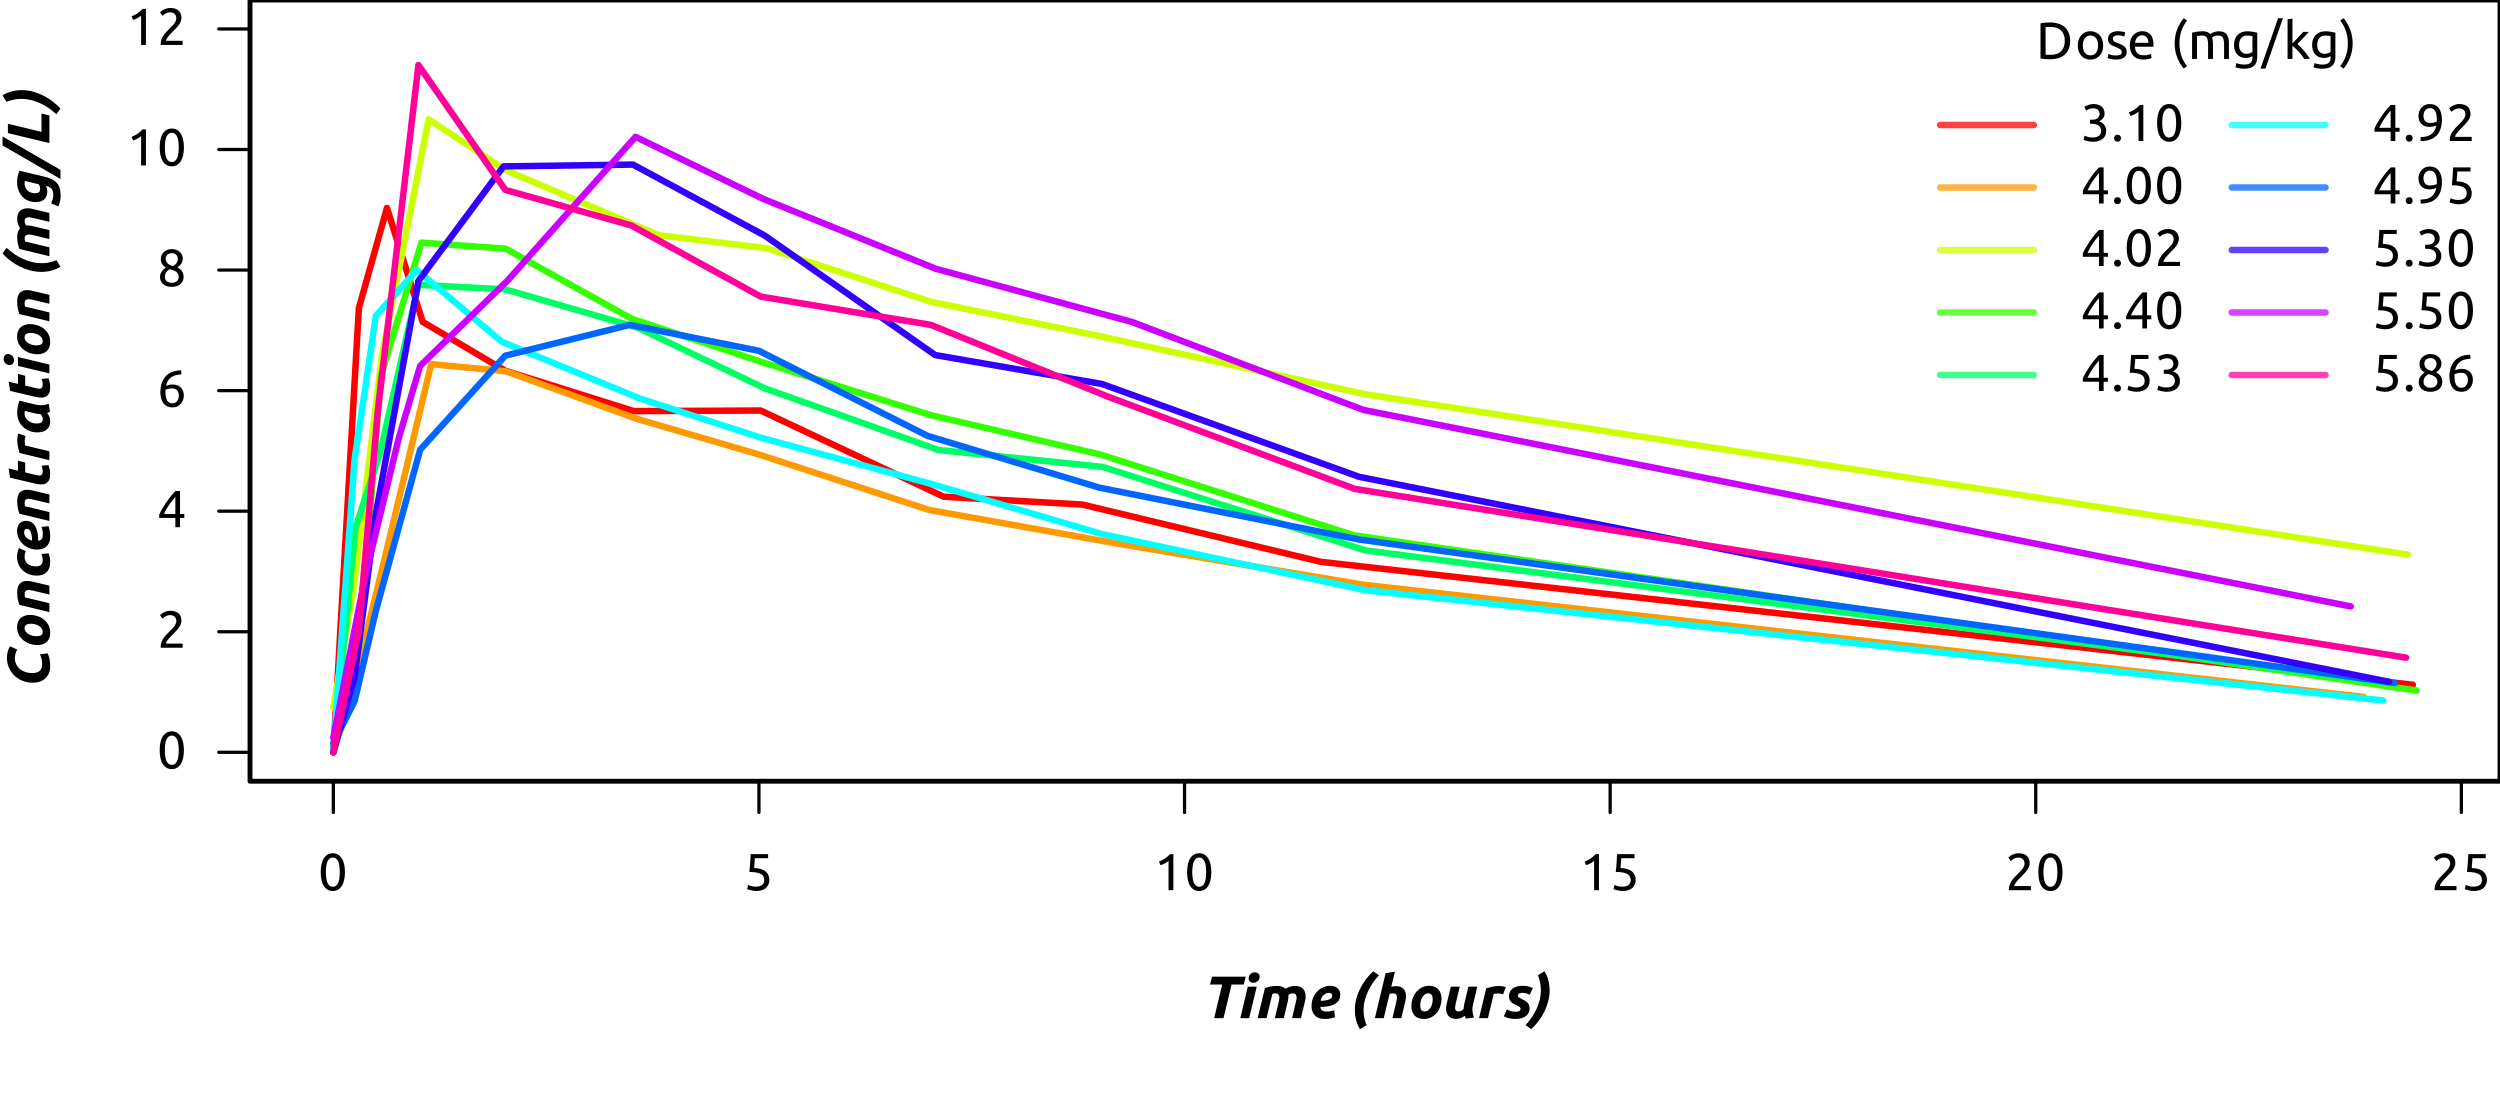 <?xml version="1.0" encoding="UTF-8"?>
<svg xmlns="http://www.w3.org/2000/svg" xmlns:xlink="http://www.w3.org/1999/xlink" width="576pt" height="252pt" viewBox="0 0 576 252" version="1.1">
<defs>
<g>
<symbol overflow="visible" id="glyph0-0">
<path style="stroke:none;" d="M 0.688 0 L 0.688 -10.344 L 6.203 -10.344 L 6.203 0 Z M 5.516 -0.688 L 5.516 -9.656 L 1.375 -9.656 L 1.375 -0.688 Z M 5.516 -0.688 "/>
</symbol>
<symbol overflow="visible" id="glyph0-1">
<path style="stroke:none;" d="M 10.203 -9.562 L 9.75 -7.75 L 6.953 -7.75 L 5.094 0 L 2.938 0 L 4.797 -7.75 L 2 -7.75 L 2.438 -9.562 Z M 10.203 -9.562 "/>
</symbol>
<symbol overflow="visible" id="glyph0-2">
<path style="stroke:none;" d="M 3 0 L 0.969 0 L 2.688 -7.25 L 4.75 -7.25 Z M 4 -8.141 C 3.719 -8.141 3.461 -8.223 3.234 -8.391 C 3.004 -8.566 2.891 -8.828 2.891 -9.172 C 2.891 -9.367 2.926 -9.551 3 -9.719 C 3.082 -9.883 3.188 -10.031 3.312 -10.156 C 3.438 -10.281 3.582 -10.379 3.75 -10.453 C 3.926 -10.523 4.109 -10.562 4.297 -10.562 C 4.586 -10.562 4.848 -10.477 5.078 -10.312 C 5.305 -10.145 5.422 -9.883 5.422 -9.531 C 5.422 -9.344 5.379 -9.16 5.297 -8.984 C 5.223 -8.816 5.117 -8.672 4.984 -8.547 C 4.859 -8.422 4.711 -8.32 4.547 -8.25 C 4.379 -8.176 4.195 -8.141 4 -8.141 Z M 4 -8.141 "/>
</symbol>
<symbol overflow="visible" id="glyph0-3">
<path style="stroke:none;" d="M 2.641 -6.922 C 2.797 -6.973 2.961 -7.023 3.141 -7.078 C 3.316 -7.141 3.516 -7.195 3.734 -7.25 C 3.961 -7.301 4.219 -7.344 4.5 -7.375 C 4.781 -7.406 5.109 -7.422 5.484 -7.422 C 5.922 -7.422 6.285 -7.363 6.578 -7.25 C 6.867 -7.145 7.133 -6.984 7.375 -6.766 C 7.707 -6.953 8.039 -7.109 8.375 -7.234 C 8.719 -7.359 9.113 -7.422 9.562 -7.422 C 9.988 -7.422 10.359 -7.363 10.672 -7.25 C 10.984 -7.133 11.238 -6.969 11.438 -6.75 C 11.633 -6.531 11.781 -6.27 11.875 -5.969 C 11.969 -5.676 12.016 -5.352 12.016 -5 C 12.016 -4.832 12.004 -4.656 11.984 -4.469 C 11.961 -4.281 11.926 -4.098 11.875 -3.922 L 10.938 0 L 8.891 0 L 9.797 -3.828 C 9.828 -3.961 9.859 -4.109 9.891 -4.266 C 9.922 -4.43 9.938 -4.594 9.938 -4.75 C 9.938 -5 9.875 -5.219 9.75 -5.406 C 9.633 -5.602 9.398 -5.703 9.047 -5.703 C 8.859 -5.703 8.676 -5.664 8.5 -5.594 C 8.32 -5.52 8.164 -5.445 8.031 -5.375 C 8.051 -5.301 8.062 -5.234 8.062 -5.172 C 8.062 -5.109 8.062 -5.051 8.062 -5 C 8.062 -4.832 8.047 -4.656 8.016 -4.469 C 7.992 -4.281 7.961 -4.098 7.922 -3.922 L 6.984 0 L 4.922 0 L 5.844 -3.828 C 5.863 -3.961 5.891 -4.109 5.922 -4.266 C 5.953 -4.43 5.969 -4.594 5.969 -4.75 C 5.969 -5 5.906 -5.219 5.781 -5.406 C 5.664 -5.602 5.438 -5.703 5.094 -5.703 C 4.945 -5.703 4.82 -5.691 4.719 -5.672 C 4.613 -5.66 4.492 -5.641 4.359 -5.609 L 3.016 0 L 0.969 0 Z M 2.641 -6.922 "/>
</symbol>
<symbol overflow="visible" id="glyph0-4">
<path style="stroke:none;" d="M 1.375 -2.844 C 1.375 -3.426 1.477 -3.992 1.688 -4.547 C 1.895 -5.098 2.188 -5.586 2.562 -6.016 C 2.938 -6.441 3.395 -6.785 3.938 -7.047 C 4.477 -7.316 5.07 -7.453 5.719 -7.453 C 6.039 -7.453 6.336 -7.406 6.609 -7.312 C 6.891 -7.219 7.133 -7.082 7.344 -6.906 C 7.551 -6.738 7.711 -6.523 7.828 -6.266 C 7.941 -6.016 8 -5.727 8 -5.406 C 8 -4.895 7.883 -4.457 7.656 -4.094 C 7.426 -3.738 7.102 -3.445 6.688 -3.219 C 6.281 -3 5.797 -2.836 5.234 -2.734 C 4.68 -2.629 4.07 -2.578 3.406 -2.578 C 3.469 -2.191 3.609 -1.914 3.828 -1.75 C 4.047 -1.594 4.391 -1.516 4.859 -1.516 C 5.148 -1.516 5.445 -1.539 5.75 -1.594 C 6.051 -1.645 6.336 -1.723 6.609 -1.828 L 6.766 -0.203 C 6.504 -0.109 6.172 -0.02 5.766 0.062 C 5.367 0.145 4.938 0.188 4.469 0.188 C 3.895 0.188 3.41 0.109 3.016 -0.047 C 2.629 -0.211 2.312 -0.43 2.062 -0.703 C 1.82 -0.984 1.645 -1.305 1.531 -1.672 C 1.426 -2.035 1.375 -2.426 1.375 -2.844 Z M 5.391 -5.828 C 4.922 -5.828 4.508 -5.656 4.156 -5.312 C 3.801 -4.977 3.57 -4.535 3.469 -3.984 C 4.031 -4.004 4.484 -4.051 4.828 -4.125 C 5.18 -4.207 5.457 -4.301 5.656 -4.406 C 5.852 -4.52 5.984 -4.641 6.047 -4.766 C 6.109 -4.898 6.141 -5.031 6.141 -5.156 C 6.141 -5.602 5.891 -5.828 5.391 -5.828 Z M 5.391 -5.828 "/>
</symbol>
<symbol overflow="visible" id="glyph0-5">
<path style="stroke:none;" d=""/>
</symbol>
<symbol overflow="visible" id="glyph0-6">
<path style="stroke:none;" d="M 6.906 -9.875 C 6.383 -9.301 5.906 -8.703 5.469 -8.078 C 5.039 -7.453 4.672 -6.797 4.359 -6.109 C 4.047 -5.43 3.801 -4.727 3.625 -4 C 3.445 -3.281 3.359 -2.551 3.359 -1.812 C 3.359 -1.227 3.414 -0.648 3.531 -0.078 C 3.645 0.484 3.82 1.051 4.062 1.625 L 2.531 2.547 C 2.125 1.859 1.828 1.145 1.641 0.406 C 1.453 -0.32 1.359 -1.078 1.359 -1.859 C 1.359 -2.691 1.457 -3.516 1.656 -4.328 C 1.863 -5.148 2.156 -5.941 2.531 -6.703 C 2.906 -7.473 3.352 -8.207 3.875 -8.906 C 4.395 -9.602 4.969 -10.234 5.594 -10.797 Z M 6.906 -9.875 "/>
</symbol>
<symbol overflow="visible" id="glyph0-7">
<path style="stroke:none;" d="M 5.859 -7.375 C 6.254 -7.375 6.594 -7.316 6.875 -7.203 C 7.164 -7.086 7.398 -6.926 7.578 -6.719 C 7.766 -6.52 7.906 -6.273 8 -5.984 C 8.094 -5.703 8.141 -5.395 8.141 -5.062 C 8.141 -4.676 8.094 -4.297 8 -3.922 L 7.062 0 L 5.016 0 L 5.922 -3.828 C 5.953 -3.984 5.984 -4.148 6.016 -4.328 C 6.055 -4.504 6.078 -4.672 6.078 -4.828 C 6.078 -5.066 6.016 -5.27 5.891 -5.438 C 5.766 -5.613 5.523 -5.703 5.172 -5.703 C 5.023 -5.703 4.883 -5.691 4.75 -5.672 C 4.613 -5.648 4.484 -5.625 4.359 -5.594 L 3.016 0 L 0.969 0 L 3.453 -10.375 L 5.594 -10.703 L 4.75 -7.25 C 4.926 -7.281 5.109 -7.305 5.297 -7.328 C 5.492 -7.359 5.68 -7.375 5.859 -7.375 Z M 5.859 -7.375 "/>
</symbol>
<symbol overflow="visible" id="glyph0-8">
<path style="stroke:none;" d="M 4.25 0.188 C 3.758 0.188 3.332 0.113 2.969 -0.031 C 2.613 -0.176 2.316 -0.379 2.078 -0.641 C 1.848 -0.91 1.672 -1.227 1.547 -1.594 C 1.43 -1.957 1.375 -2.359 1.375 -2.797 C 1.375 -3.348 1.461 -3.898 1.641 -4.453 C 1.828 -5.004 2.094 -5.5 2.438 -5.938 C 2.789 -6.383 3.219 -6.75 3.719 -7.031 C 4.227 -7.312 4.812 -7.453 5.469 -7.453 C 5.945 -7.453 6.363 -7.379 6.719 -7.234 C 7.082 -7.086 7.379 -6.879 7.609 -6.609 C 7.848 -6.336 8.023 -6.02 8.141 -5.656 C 8.266 -5.301 8.328 -4.898 8.328 -4.453 C 8.328 -3.898 8.238 -3.348 8.062 -2.797 C 7.895 -2.242 7.641 -1.75 7.297 -1.312 C 6.953 -0.875 6.523 -0.516 6.016 -0.234 C 5.504 0.047 4.914 0.188 4.25 0.188 Z M 5.266 -5.719 C 4.961 -5.719 4.695 -5.629 4.469 -5.453 C 4.238 -5.273 4.047 -5.051 3.891 -4.781 C 3.734 -4.52 3.613 -4.227 3.531 -3.906 C 3.457 -3.594 3.422 -3.289 3.422 -3 C 3.422 -2.531 3.492 -2.172 3.641 -1.922 C 3.785 -1.672 4.051 -1.547 4.438 -1.547 C 4.738 -1.547 5.004 -1.629 5.234 -1.797 C 5.473 -1.973 5.672 -2.195 5.828 -2.469 C 5.984 -2.738 6.098 -3.031 6.172 -3.344 C 6.254 -3.664 6.297 -3.969 6.297 -4.25 C 6.297 -4.719 6.219 -5.078 6.062 -5.328 C 5.914 -5.586 5.648 -5.719 5.266 -5.719 Z M 5.266 -5.719 "/>
</symbol>
<symbol overflow="visible" id="glyph0-9">
<path style="stroke:none;" d="M 8.562 -7.25 L 7.594 -3.125 C 7.457 -2.602 7.414 -2.078 7.469 -1.547 C 7.531 -1.023 7.641 -0.555 7.797 -0.141 L 5.953 0.125 C 5.859 -0.07 5.766 -0.297 5.672 -0.547 C 5.41 -0.348 5.117 -0.176 4.797 -0.031 C 4.473 0.102 4.113 0.172 3.719 0.172 C 3.176 0.172 2.738 0.07 2.406 -0.125 C 2.07 -0.32 1.82 -0.582 1.656 -0.906 C 1.488 -1.238 1.395 -1.613 1.375 -2.031 C 1.363 -2.457 1.414 -2.895 1.531 -3.344 L 2.469 -7.25 L 4.531 -7.25 L 3.594 -3.359 C 3.551 -3.16 3.516 -2.953 3.484 -2.734 C 3.453 -2.523 3.445 -2.332 3.469 -2.156 C 3.5 -1.977 3.57 -1.832 3.688 -1.719 C 3.801 -1.602 3.984 -1.547 4.234 -1.547 C 4.441 -1.547 4.633 -1.582 4.812 -1.656 C 5 -1.738 5.191 -1.875 5.391 -2.062 C 5.41 -2.301 5.441 -2.547 5.484 -2.797 C 5.523 -3.047 5.566 -3.273 5.609 -3.484 L 6.516 -7.25 Z M 8.562 -7.25 "/>
</symbol>
<symbol overflow="visible" id="glyph0-10">
<path style="stroke:none;" d="M 6.516 -5.484 C 6.328 -5.535 6.145 -5.582 5.969 -5.625 C 5.789 -5.664 5.523 -5.688 5.172 -5.688 C 5.047 -5.688 4.906 -5.672 4.75 -5.641 C 4.594 -5.617 4.461 -5.598 4.359 -5.578 L 3.016 0 L 0.969 0 L 2.625 -6.875 C 3.02 -7 3.461 -7.117 3.953 -7.234 C 4.441 -7.348 4.992 -7.406 5.609 -7.406 C 5.836 -7.406 6.094 -7.383 6.375 -7.344 C 6.656 -7.301 6.906 -7.234 7.125 -7.141 Z M 6.516 -5.484 "/>
</symbol>
<symbol overflow="visible" id="glyph0-11">
<path style="stroke:none;" d="M 3.328 -1.469 C 3.797 -1.469 4.113 -1.531 4.281 -1.656 C 4.457 -1.789 4.547 -1.938 4.547 -2.094 C 4.547 -2.195 4.531 -2.285 4.5 -2.359 C 4.469 -2.43 4.414 -2.5 4.344 -2.562 C 4.27 -2.625 4.164 -2.691 4.031 -2.766 C 3.906 -2.836 3.742 -2.914 3.547 -3 C 3.316 -3.102 3.098 -3.211 2.891 -3.328 C 2.691 -3.441 2.516 -3.578 2.359 -3.734 C 2.211 -3.898 2.094 -4.086 2 -4.297 C 1.914 -4.504 1.875 -4.75 1.875 -5.031 C 1.875 -5.781 2.145 -6.367 2.688 -6.797 C 3.238 -7.234 4.039 -7.453 5.094 -7.453 C 5.594 -7.453 6.035 -7.395 6.422 -7.281 C 6.805 -7.176 7.117 -7.055 7.359 -6.922 L 6.656 -5.391 C 6.457 -5.492 6.207 -5.594 5.906 -5.688 C 5.602 -5.781 5.305 -5.828 5.016 -5.828 C 4.879 -5.828 4.75 -5.816 4.625 -5.797 C 4.5 -5.785 4.383 -5.754 4.281 -5.703 C 4.176 -5.66 4.094 -5.598 4.031 -5.516 C 3.969 -5.43 3.938 -5.32 3.938 -5.188 C 3.938 -5 4.004 -4.859 4.141 -4.766 C 4.285 -4.68 4.488 -4.57 4.75 -4.438 C 5.102 -4.27 5.398 -4.109 5.641 -3.953 C 5.879 -3.805 6.066 -3.648 6.203 -3.484 C 6.348 -3.328 6.453 -3.141 6.516 -2.922 C 6.586 -2.711 6.625 -2.469 6.625 -2.188 C 6.625 -1.883 6.562 -1.594 6.438 -1.312 C 6.312 -1.031 6.113 -0.773 5.844 -0.547 C 5.582 -0.328 5.242 -0.148 4.828 -0.016 C 4.41 0.117 3.914 0.188 3.344 0.188 C 2.977 0.188 2.648 0.164 2.359 0.125 C 2.078 0.082 1.82 0.023 1.594 -0.047 C 1.375 -0.117 1.188 -0.191 1.031 -0.266 C 0.883 -0.336 0.77 -0.395 0.688 -0.438 L 1.391 -2.016 C 1.547 -1.922 1.789 -1.805 2.125 -1.672 C 2.457 -1.535 2.859 -1.469 3.328 -1.469 Z M 3.328 -1.469 "/>
</symbol>
<symbol overflow="visible" id="glyph0-12">
<path style="stroke:none;" d="M -0.328 1.609 C 0.191 1.047 0.672 0.453 1.109 -0.172 C 1.547 -0.805 1.914 -1.461 2.219 -2.141 C 2.531 -2.828 2.773 -3.531 2.953 -4.25 C 3.129 -4.977 3.219 -5.711 3.219 -6.453 C 3.219 -7.035 3.16 -7.609 3.047 -8.172 C 2.941 -8.734 2.77 -9.305 2.531 -9.891 L 4.047 -10.812 C 4.453 -10.125 4.75 -9.41 4.938 -8.672 C 5.133 -7.941 5.234 -7.188 5.234 -6.406 C 5.234 -5.57 5.129 -4.742 4.922 -3.922 C 4.711 -3.109 4.422 -2.316 4.047 -1.547 C 3.672 -0.785 3.223 -0.055 2.703 0.641 C 2.191 1.336 1.625 1.969 1 2.531 Z M -0.328 1.609 "/>
</symbol>
<symbol overflow="visible" id="glyph1-0">
<path style="stroke:none;" d="M 0 -0.688 L -10.344 -0.688 L -10.344 -6.203 L 0 -6.203 Z M -0.688 -5.516 L -9.656 -5.516 L -9.656 -1.375 L -0.688 -1.375 Z M -0.688 -5.516 "/>
</symbol>
<symbol overflow="visible" id="glyph1-1">
<path style="stroke:none;" d="M -0.406 -8.469 C -0.227 -8.094 -0.086 -7.676 0.016 -7.219 C 0.129 -6.758 0.188 -6.195 0.188 -5.531 C 0.188 -4.957 0.094 -4.43 -0.094 -3.953 C -0.281 -3.484 -0.547 -3.082 -0.891 -2.75 C -1.242 -2.414 -1.672 -2.156 -2.172 -1.969 C -2.672 -1.789 -3.234 -1.703 -3.859 -1.703 C -4.578 -1.703 -5.289 -1.828 -6 -2.078 C -6.707 -2.328 -7.336 -2.695 -7.891 -3.188 C -8.453 -3.688 -8.906 -4.289 -9.25 -5 C -9.602 -5.719 -9.781 -6.539 -9.781 -7.469 C -9.781 -7.906 -9.727 -8.336 -9.625 -8.766 C -9.531 -9.191 -9.352 -9.641 -9.094 -10.109 L -7.422 -9.344 C -7.617 -8.957 -7.754 -8.609 -7.828 -8.297 C -7.91 -7.992 -7.953 -7.672 -7.953 -7.328 C -7.953 -6.805 -7.844 -6.332 -7.625 -5.906 C -7.414 -5.488 -7.129 -5.129 -6.766 -4.828 C -6.398 -4.535 -5.977 -4.312 -5.5 -4.156 C -5.02 -4 -4.516 -3.922 -3.984 -3.922 C -3.172 -3.922 -2.582 -4.098 -2.219 -4.453 C -1.852 -4.805 -1.672 -5.312 -1.672 -5.969 C -1.672 -6.414 -1.719 -6.82 -1.812 -7.188 C -1.906 -7.562 -2.023 -7.91 -2.172 -8.234 Z M -0.406 -8.469 "/>
</symbol>
<symbol overflow="visible" id="glyph1-2">
<path style="stroke:none;" d="M 0.188 -4.25 C 0.188 -3.758 0.113 -3.332 -0.031 -2.969 C -0.176 -2.613 -0.379 -2.316 -0.641 -2.078 C -0.91 -1.848 -1.227 -1.672 -1.594 -1.547 C -1.957 -1.43 -2.359 -1.375 -2.797 -1.375 C -3.348 -1.375 -3.898 -1.461 -4.453 -1.641 C -5.004 -1.828 -5.5 -2.094 -5.938 -2.438 C -6.383 -2.789 -6.75 -3.219 -7.031 -3.719 C -7.312 -4.227 -7.453 -4.812 -7.453 -5.469 C -7.453 -5.945 -7.379 -6.363 -7.234 -6.719 C -7.086 -7.082 -6.879 -7.379 -6.609 -7.609 C -6.336 -7.848 -6.02 -8.023 -5.656 -8.141 C -5.301 -8.266 -4.898 -8.328 -4.453 -8.328 C -3.898 -8.328 -3.348 -8.238 -2.797 -8.062 C -2.242 -7.895 -1.75 -7.641 -1.312 -7.297 C -0.875 -6.953 -0.516 -6.523 -0.234 -6.016 C 0.047 -5.504 0.188 -4.914 0.188 -4.25 Z M -5.719 -5.266 C -5.719 -4.961 -5.629 -4.695 -5.453 -4.469 C -5.273 -4.238 -5.051 -4.047 -4.781 -3.891 C -4.52 -3.734 -4.227 -3.613 -3.906 -3.531 C -3.594 -3.457 -3.289 -3.422 -3 -3.422 C -2.531 -3.422 -2.172 -3.492 -1.922 -3.641 C -1.672 -3.785 -1.547 -4.051 -1.547 -4.438 C -1.547 -4.738 -1.629 -5.004 -1.797 -5.234 C -1.973 -5.473 -2.195 -5.672 -2.469 -5.828 C -2.738 -5.984 -3.031 -6.098 -3.344 -6.172 C -3.664 -6.254 -3.969 -6.297 -4.25 -6.297 C -4.719 -6.297 -5.078 -6.219 -5.328 -6.062 C -5.586 -5.914 -5.719 -5.648 -5.719 -5.266 Z M -5.719 -5.266 "/>
</symbol>
<symbol overflow="visible" id="glyph1-3">
<path style="stroke:none;" d="M -6.922 -2.641 C -6.973 -2.797 -7.023 -2.969 -7.078 -3.156 C -7.141 -3.344 -7.195 -3.551 -7.25 -3.781 C -7.301 -4.02 -7.344 -4.285 -7.375 -4.578 C -7.406 -4.867 -7.422 -5.195 -7.422 -5.562 C -7.422 -6.645 -7.109 -7.391 -6.484 -7.797 C -5.859 -8.203 -5.004 -8.27 -3.922 -8 L 0 -7.062 L 0 -5.016 L -3.828 -5.922 C -4.066 -5.973 -4.301 -6.016 -4.531 -6.047 C -4.758 -6.078 -4.957 -6.07 -5.125 -6.031 C -5.289 -6 -5.426 -5.914 -5.531 -5.781 C -5.645 -5.656 -5.703 -5.453 -5.703 -5.172 C -5.703 -4.91 -5.672 -4.641 -5.609 -4.359 L 0 -3.016 L 0 -0.969 Z M -6.922 -2.641 "/>
</symbol>
<symbol overflow="visible" id="glyph1-4">
<path style="stroke:none;" d="M -2.891 -1.375 C -3.516 -1.375 -4.102 -1.473 -4.656 -1.672 C -5.207 -1.879 -5.691 -2.172 -6.109 -2.547 C -6.523 -2.93 -6.852 -3.391 -7.094 -3.922 C -7.332 -4.461 -7.453 -5.062 -7.453 -5.719 C -7.453 -6.133 -7.41 -6.504 -7.328 -6.828 C -7.254 -7.16 -7.148 -7.457 -7.016 -7.719 L -5.422 -7.016 C -5.492 -6.836 -5.562 -6.648 -5.625 -6.453 C -5.688 -6.254 -5.719 -6.008 -5.719 -5.719 C -5.719 -5.031 -5.484 -4.488 -5.016 -4.094 C -4.547 -3.695 -3.914 -3.5 -3.125 -3.5 C -2.656 -3.5 -2.273 -3.598 -1.984 -3.797 C -1.691 -4.004 -1.547 -4.379 -1.547 -4.922 C -1.547 -5.191 -1.57 -5.453 -1.625 -5.703 C -1.676 -5.953 -1.742 -6.172 -1.828 -6.359 L -0.188 -6.516 C -0.094 -6.254 -0.008 -5.969 0.062 -5.656 C 0.145 -5.352 0.188 -4.984 0.188 -4.547 C 0.188 -3.973 0.109 -3.488 -0.047 -3.094 C -0.211 -2.695 -0.438 -2.367 -0.719 -2.109 C -1 -1.848 -1.328 -1.66 -1.703 -1.547 C -2.086 -1.43 -2.484 -1.375 -2.891 -1.375 Z M -2.891 -1.375 "/>
</symbol>
<symbol overflow="visible" id="glyph1-5">
<path style="stroke:none;" d="M -2.844 -1.375 C -3.426 -1.375 -3.992 -1.477 -4.547 -1.688 C -5.098 -1.895 -5.586 -2.188 -6.016 -2.562 C -6.441 -2.938 -6.785 -3.395 -7.047 -3.938 C -7.316 -4.477 -7.453 -5.07 -7.453 -5.719 C -7.453 -6.039 -7.406 -6.336 -7.312 -6.609 C -7.219 -6.891 -7.082 -7.133 -6.906 -7.344 C -6.738 -7.551 -6.523 -7.711 -6.266 -7.828 C -6.016 -7.941 -5.727 -8 -5.406 -8 C -4.895 -8 -4.457 -7.883 -4.094 -7.656 C -3.738 -7.426 -3.445 -7.102 -3.219 -6.688 C -3 -6.281 -2.836 -5.797 -2.734 -5.234 C -2.629 -4.68 -2.578 -4.07 -2.578 -3.406 C -2.191 -3.469 -1.914 -3.609 -1.75 -3.828 C -1.594 -4.047 -1.516 -4.391 -1.516 -4.859 C -1.516 -5.148 -1.539 -5.445 -1.594 -5.75 C -1.645 -6.051 -1.723 -6.336 -1.828 -6.609 L -0.203 -6.766 C -0.109 -6.504 -0.02 -6.172 0.062 -5.766 C 0.145 -5.367 0.188 -4.938 0.188 -4.469 C 0.188 -3.895 0.109 -3.41 -0.047 -3.016 C -0.211 -2.629 -0.43 -2.312 -0.703 -2.062 C -0.984 -1.82 -1.305 -1.645 -1.672 -1.531 C -2.035 -1.426 -2.426 -1.375 -2.844 -1.375 Z M -5.828 -5.391 C -5.828 -4.922 -5.656 -4.508 -5.312 -4.156 C -4.977 -3.801 -4.535 -3.57 -3.984 -3.469 C -4.004 -4.031 -4.051 -4.484 -4.125 -4.828 C -4.207 -5.18 -4.301 -5.457 -4.406 -5.656 C -4.52 -5.852 -4.641 -5.984 -4.766 -6.047 C -4.898 -6.109 -5.031 -6.141 -5.156 -6.141 C -5.602 -6.141 -5.828 -5.891 -5.828 -5.391 Z M -5.828 -5.391 "/>
</symbol>
<symbol overflow="visible" id="glyph1-6">
<path style="stroke:none;" d="M -9.062 -2.938 L -9.391 -5.078 L -7.25 -4.547 L -7.25 -6.844 L -5.578 -6.422 L -5.578 -4.156 L -3.031 -3.547 C -2.82 -3.492 -2.625 -3.457 -2.438 -3.438 C -2.258 -3.426 -2.102 -3.445 -1.969 -3.5 C -1.832 -3.562 -1.727 -3.664 -1.656 -3.812 C -1.582 -3.969 -1.547 -4.172 -1.547 -4.422 C -1.547 -4.648 -1.566 -4.863 -1.609 -5.062 C -1.648 -5.27 -1.707 -5.484 -1.781 -5.703 L -0.203 -5.844 C -0.109 -5.57 -0.023 -5.273 0.047 -4.953 C 0.129 -4.629 0.172 -4.25 0.172 -3.812 C 0.172 -3.176 0.078 -2.68 -0.109 -2.328 C -0.305 -1.984 -0.566 -1.734 -0.891 -1.578 C -1.211 -1.43 -1.586 -1.367 -2.016 -1.391 C -2.441 -1.41 -2.891 -1.477 -3.359 -1.594 Z M -9.062 -2.938 "/>
</symbol>
<symbol overflow="visible" id="glyph1-7">
<path style="stroke:none;" d="M -5.484 -6.516 C -5.535 -6.328 -5.582 -6.145 -5.625 -5.969 C -5.664 -5.789 -5.688 -5.523 -5.688 -5.172 C -5.688 -5.047 -5.672 -4.906 -5.641 -4.75 C -5.617 -4.594 -5.598 -4.461 -5.578 -4.359 L 0 -3.016 L 0 -0.969 L -6.875 -2.625 C -7 -3.02 -7.117 -3.461 -7.234 -3.953 C -7.348 -4.441 -7.406 -4.992 -7.406 -5.609 C -7.406 -5.836 -7.383 -6.094 -7.344 -6.375 C -7.301 -6.656 -7.234 -6.906 -7.141 -7.125 Z M -5.484 -6.516 "/>
</symbol>
<symbol overflow="visible" id="glyph1-8">
<path style="stroke:none;" d="M -3.125 -7.766 C -2.602 -7.641 -2.078 -7.602 -1.547 -7.656 C -1.023 -7.707 -0.555 -7.812 -0.141 -7.969 L 0.125 -6.141 C 0.008 -6.086 -0.094 -6.035 -0.188 -5.984 C -0.289 -5.941 -0.406 -5.895 -0.531 -5.844 C -0.32 -5.594 -0.148 -5.312 -0.016 -5 C 0.117 -4.688 0.188 -4.336 0.188 -3.953 C 0.188 -3.484 0.109 -3.086 -0.047 -2.766 C -0.211 -2.441 -0.43 -2.176 -0.703 -1.969 C -0.973 -1.758 -1.285 -1.609 -1.641 -1.516 C -2.004 -1.422 -2.395 -1.375 -2.812 -1.375 C -3.445 -1.375 -4.047 -1.488 -4.609 -1.719 C -5.172 -1.945 -5.66 -2.258 -6.078 -2.656 C -6.492 -3.051 -6.82 -3.52 -7.062 -4.062 C -7.301 -4.613 -7.422 -5.207 -7.422 -5.844 C -7.422 -5.914 -7.414 -6.055 -7.406 -6.266 C -7.395 -6.473 -7.375 -6.707 -7.344 -6.969 C -7.312 -7.238 -7.258 -7.52 -7.188 -7.812 C -7.113 -8.113 -7.016 -8.398 -6.891 -8.672 Z M -5.672 -6.328 C -5.691 -6.211 -5.703 -6.102 -5.703 -6 C -5.711 -5.906 -5.719 -5.789 -5.719 -5.656 C -5.719 -5.344 -5.641 -5.051 -5.484 -4.781 C -5.328 -4.508 -5.125 -4.27 -4.875 -4.062 C -4.625 -3.863 -4.332 -3.707 -4 -3.594 C -3.664 -3.477 -3.32 -3.422 -2.969 -3.422 C -2.52 -3.422 -2.164 -3.492 -1.906 -3.641 C -1.656 -3.785 -1.531 -4.055 -1.531 -4.453 C -1.531 -4.672 -1.57 -4.863 -1.656 -5.031 C -1.738 -5.195 -1.875 -5.379 -2.062 -5.578 C -2.301 -5.586 -2.547 -5.613 -2.797 -5.656 C -3.047 -5.695 -3.273 -5.742 -3.484 -5.797 Z M -5.672 -6.328 "/>
</symbol>
<symbol overflow="visible" id="glyph1-9">
<path style="stroke:none;" d="M 0 -3 L 0 -0.969 L -7.25 -2.688 L -7.25 -4.75 Z M -8.141 -4 C -8.141 -3.719 -8.223 -3.461 -8.391 -3.234 C -8.566 -3.004 -8.828 -2.891 -9.172 -2.891 C -9.367 -2.891 -9.551 -2.926 -9.719 -3 C -9.883 -3.082 -10.031 -3.188 -10.156 -3.312 C -10.281 -3.438 -10.379 -3.582 -10.453 -3.75 C -10.523 -3.926 -10.562 -4.109 -10.562 -4.297 C -10.562 -4.586 -10.477 -4.848 -10.312 -5.078 C -10.145 -5.305 -9.883 -5.422 -9.531 -5.422 C -9.344 -5.422 -9.16 -5.379 -8.984 -5.297 C -8.816 -5.223 -8.672 -5.117 -8.547 -4.984 C -8.422 -4.859 -8.32 -4.711 -8.25 -4.547 C -8.176 -4.379 -8.141 -4.195 -8.141 -4 Z M -8.141 -4 "/>
</symbol>
<symbol overflow="visible" id="glyph1-10">
<path style="stroke:none;" d=""/>
</symbol>
<symbol overflow="visible" id="glyph1-11">
<path style="stroke:none;" d="M -9.875 -6.906 C -9.301 -6.383 -8.703 -5.906 -8.078 -5.469 C -7.453 -5.039 -6.797 -4.672 -6.109 -4.359 C -5.43 -4.047 -4.727 -3.801 -4 -3.625 C -3.281 -3.445 -2.551 -3.359 -1.812 -3.359 C -1.227 -3.359 -0.648 -3.414 -0.078 -3.531 C 0.484 -3.645 1.051 -3.82 1.625 -4.062 L 2.547 -2.531 C 1.859 -2.125 1.145 -1.828 0.406 -1.641 C -0.32 -1.453 -1.078 -1.359 -1.859 -1.359 C -2.691 -1.359 -3.516 -1.457 -4.328 -1.656 C -5.148 -1.863 -5.941 -2.156 -6.703 -2.531 C -7.473 -2.906 -8.207 -3.352 -8.906 -3.875 C -9.602 -4.395 -10.234 -4.969 -10.797 -5.594 Z M -9.875 -6.906 "/>
</symbol>
<symbol overflow="visible" id="glyph1-12">
<path style="stroke:none;" d="M -6.922 -2.641 C -6.973 -2.797 -7.023 -2.961 -7.078 -3.141 C -7.141 -3.316 -7.195 -3.516 -7.25 -3.734 C -7.301 -3.961 -7.344 -4.219 -7.375 -4.5 C -7.406 -4.781 -7.422 -5.109 -7.422 -5.484 C -7.422 -5.922 -7.363 -6.285 -7.25 -6.578 C -7.145 -6.867 -6.984 -7.133 -6.766 -7.375 C -6.953 -7.707 -7.109 -8.039 -7.234 -8.375 C -7.359 -8.719 -7.422 -9.113 -7.422 -9.562 C -7.422 -9.988 -7.363 -10.359 -7.25 -10.672 C -7.133 -10.984 -6.969 -11.238 -6.75 -11.438 C -6.531 -11.633 -6.27 -11.781 -5.969 -11.875 C -5.676 -11.969 -5.352 -12.016 -5 -12.016 C -4.832 -12.016 -4.656 -12.004 -4.469 -11.984 C -4.281 -11.961 -4.098 -11.926 -3.922 -11.875 L 0 -10.938 L 0 -8.891 L -3.828 -9.797 C -3.961 -9.828 -4.109 -9.859 -4.266 -9.891 C -4.43 -9.922 -4.594 -9.938 -4.75 -9.938 C -5 -9.938 -5.219 -9.875 -5.406 -9.75 C -5.602 -9.633 -5.703 -9.398 -5.703 -9.047 C -5.703 -8.859 -5.664 -8.676 -5.594 -8.5 C -5.52 -8.32 -5.445 -8.164 -5.375 -8.031 C -5.301 -8.051 -5.234 -8.062 -5.172 -8.062 C -5.109 -8.062 -5.051 -8.062 -5 -8.062 C -4.832 -8.062 -4.656 -8.047 -4.469 -8.016 C -4.281 -7.992 -4.098 -7.961 -3.922 -7.922 L 0 -6.984 L 0 -4.922 L -3.828 -5.844 C -3.961 -5.863 -4.109 -5.891 -4.266 -5.922 C -4.43 -5.953 -4.594 -5.969 -4.75 -5.969 C -5 -5.969 -5.219 -5.906 -5.406 -5.781 C -5.602 -5.664 -5.703 -5.438 -5.703 -5.094 C -5.703 -4.945 -5.691 -4.82 -5.672 -4.719 C -5.66 -4.613 -5.641 -4.492 -5.609 -4.359 L 0 -3.016 L 0 -0.969 Z M -6.922 -2.641 "/>
</symbol>
<symbol overflow="visible" id="glyph1-13">
<path style="stroke:none;" d="M -0.906 -7.234 C -0.312 -7.086 0.203 -6.898 0.641 -6.672 C 1.078 -6.453 1.441 -6.176 1.734 -5.844 C 2.023 -5.508 2.238 -5.109 2.375 -4.641 C 2.52 -4.172 2.594 -3.625 2.594 -3 C 2.594 -2.414 2.539 -1.926 2.438 -1.531 C 2.332 -1.133 2.203 -0.773 2.047 -0.453 L 0.406 -1.141 C 0.539 -1.43 0.656 -1.727 0.75 -2.031 C 0.844 -2.344 0.891 -2.723 0.891 -3.172 C 0.891 -3.766 0.754 -4.207 0.484 -4.5 C 0.223 -4.801 -0.113 -5 -0.531 -5.094 L -0.781 -5.141 C -0.695 -4.961 -0.625 -4.77 -0.562 -4.562 C -0.508 -4.352 -0.484 -4.133 -0.484 -3.906 C -0.484 -3.469 -0.551 -3.094 -0.688 -2.781 C -0.82 -2.469 -1.004 -2.211 -1.234 -2.016 C -1.473 -1.816 -1.754 -1.672 -2.078 -1.578 C -2.41 -1.484 -2.77 -1.438 -3.156 -1.438 C -3.852 -1.438 -4.473 -1.562 -5.016 -1.812 C -5.555 -2.07 -6.004 -2.414 -6.359 -2.844 C -6.711 -3.27 -6.984 -3.758 -7.172 -4.312 C -7.359 -4.875 -7.453 -5.461 -7.453 -6.078 C -7.453 -6.516 -7.406 -6.945 -7.312 -7.375 C -7.219 -7.812 -7.078 -8.238 -6.891 -8.656 Z M -5.672 -6.312 C -5.703 -6.156 -5.719 -5.961 -5.719 -5.734 C -5.719 -5.391 -5.656 -5.078 -5.531 -4.797 C -5.414 -4.523 -5.25 -4.289 -5.031 -4.094 C -4.82 -3.895 -4.566 -3.742 -4.266 -3.641 C -3.973 -3.535 -3.656 -3.484 -3.312 -3.484 C -3.145 -3.484 -2.988 -3.492 -2.844 -3.516 C -2.707 -3.547 -2.582 -3.598 -2.469 -3.672 C -2.363 -3.742 -2.281 -3.844 -2.219 -3.969 C -2.156 -4.102 -2.125 -4.266 -2.125 -4.453 C -2.125 -4.586 -2.145 -4.758 -2.188 -4.969 C -2.238 -5.188 -2.348 -5.383 -2.516 -5.562 Z M -5.672 -6.312 "/>
</symbol>
<symbol overflow="visible" id="glyph1-14">
<path style="stroke:none;" d="M 2.547 -0.859 L 2.547 1.234 L -10.797 -6.484 L -10.797 -8.562 Z M 2.547 -0.859 "/>
</symbol>
<symbol overflow="visible" id="glyph1-15">
<path style="stroke:none;" d="M -1.828 -7.844 L 0 -7.406 L 0 -1.031 L -9.562 -3.328 L -9.562 -5.484 L -1.828 -3.609 Z M -1.828 -7.844 "/>
</symbol>
<symbol overflow="visible" id="glyph1-16">
<path style="stroke:none;" d="M 1.609 0.328 C 1.047 -0.191 0.453 -0.672 -0.172 -1.109 C -0.805 -1.547 -1.461 -1.914 -2.141 -2.219 C -2.828 -2.531 -3.531 -2.773 -4.25 -2.953 C -4.977 -3.129 -5.711 -3.219 -6.453 -3.219 C -7.035 -3.219 -7.609 -3.16 -8.172 -3.047 C -8.734 -2.941 -9.305 -2.77 -9.891 -2.531 L -10.812 -4.047 C -10.125 -4.453 -9.41 -4.75 -8.672 -4.938 C -7.941 -5.133 -7.188 -5.234 -6.406 -5.234 C -5.57 -5.234 -4.742 -5.129 -3.922 -4.922 C -3.109 -4.711 -2.316 -4.422 -1.547 -4.047 C -0.785 -3.672 -0.055 -3.223 0.641 -2.703 C 1.336 -2.191 1.969 -1.625 2.531 -1 Z M 1.609 0.328 "/>
</symbol>
<symbol overflow="visible" id="glyph2-0">
<path style="stroke:none;" d="M 0.594 0 L 0.594 -9 L 5.406 -9 L 5.406 0 Z M 4.797 -0.594 L 4.797 -8.406 L 1.203 -8.406 L 1.203 -0.594 Z M 4.797 -0.594 "/>
</symbol>
<symbol overflow="visible" id="glyph2-1">
<path style="stroke:none;" d="M 0.594 -4.156 C 0.594 -5.551 0.836 -6.625 1.328 -7.375 C 1.828 -8.133 2.516 -8.516 3.391 -8.516 C 4.254 -8.516 4.93 -8.133 5.422 -7.375 C 5.922 -6.625 6.172 -5.551 6.172 -4.156 C 6.172 -2.77 5.922 -1.695 5.422 -0.938 C 4.93 -0.188 4.254 0.188 3.391 0.188 C 2.516 0.188 1.828 -0.188 1.328 -0.938 C 0.836 -1.695 0.594 -2.77 0.594 -4.156 Z M 4.984 -4.156 C 4.984 -4.613 4.957 -5.047 4.906 -5.453 C 4.863 -5.867 4.781 -6.227 4.656 -6.531 C 4.531 -6.832 4.363 -7.07 4.156 -7.25 C 3.945 -7.438 3.691 -7.531 3.391 -7.531 C 3.078 -7.531 2.816 -7.438 2.609 -7.25 C 2.398 -7.07 2.234 -6.832 2.109 -6.531 C 1.992 -6.227 1.91 -5.867 1.859 -5.453 C 1.805 -5.047 1.781 -4.613 1.781 -4.156 C 1.781 -3.707 1.805 -3.273 1.859 -2.859 C 1.91 -2.453 1.992 -2.098 2.109 -1.797 C 2.234 -1.492 2.398 -1.25 2.609 -1.062 C 2.816 -0.883 3.078 -0.797 3.391 -0.797 C 3.691 -0.797 3.945 -0.883 4.156 -1.062 C 4.363 -1.25 4.531 -1.492 4.656 -1.797 C 4.781 -2.098 4.863 -2.453 4.906 -2.859 C 4.957 -3.273 4.984 -3.707 4.984 -4.156 Z M 4.984 -4.156 "/>
</symbol>
<symbol overflow="visible" id="glyph2-2">
<path style="stroke:none;" d="M 2.391 -5.109 C 3.598 -5.066 4.484 -4.801 5.047 -4.312 C 5.609 -3.832 5.891 -3.18 5.891 -2.359 C 5.891 -1.992 5.828 -1.656 5.703 -1.344 C 5.578 -1.031 5.391 -0.758 5.141 -0.531 C 4.891 -0.312 4.57 -0.133 4.188 0 C 3.801 0.125 3.344 0.188 2.812 0.188 C 2.613 0.188 2.406 0.164 2.188 0.125 C 1.969 0.094 1.766 0.051 1.578 0 C 1.398 -0.039 1.238 -0.082 1.094 -0.125 C 0.945 -0.176 0.844 -0.219 0.781 -0.25 L 1 -1.219 C 1.133 -1.156 1.352 -1.07 1.656 -0.969 C 1.969 -0.863 2.348 -0.812 2.797 -0.812 C 3.16 -0.812 3.461 -0.852 3.703 -0.938 C 3.941 -1.02 4.141 -1.129 4.297 -1.266 C 4.453 -1.398 4.562 -1.555 4.625 -1.734 C 4.695 -1.91 4.734 -2.098 4.734 -2.297 C 4.734 -2.609 4.68 -2.879 4.578 -3.109 C 4.473 -3.348 4.285 -3.547 4.016 -3.703 C 3.754 -3.867 3.398 -3.992 2.953 -4.078 C 2.516 -4.16 1.961 -4.203 1.297 -4.203 C 1.348 -4.586 1.383 -4.953 1.406 -5.297 C 1.438 -5.641 1.461 -5.973 1.484 -6.297 C 1.516 -6.629 1.535 -6.957 1.547 -7.281 C 1.566 -7.613 1.582 -7.957 1.594 -8.312 L 5.609 -8.312 L 5.609 -7.375 L 2.562 -7.375 C 2.562 -7.25 2.551 -7.082 2.531 -6.875 C 2.52 -6.676 2.504 -6.469 2.484 -6.25 C 2.461 -6.031 2.441 -5.816 2.422 -5.609 C 2.41 -5.398 2.398 -5.234 2.391 -5.109 Z M 2.391 -5.109 "/>
</symbol>
<symbol overflow="visible" id="glyph2-3">
<path style="stroke:none;" d="M 1.109 -6.594 C 1.566 -6.77 2.008 -6.992 2.438 -7.266 C 2.875 -7.547 3.273 -7.895 3.641 -8.312 L 4.422 -8.312 L 4.422 0 L 3.312 0 L 3.312 -6.766 C 3.219 -6.68 3.098 -6.586 2.953 -6.484 C 2.816 -6.391 2.664 -6.297 2.5 -6.203 C 2.332 -6.117 2.16 -6.035 1.984 -5.953 C 1.805 -5.879 1.633 -5.816 1.469 -5.766 Z M 1.109 -6.594 "/>
</symbol>
<symbol overflow="visible" id="glyph2-4">
<path style="stroke:none;" d="M 5.609 -6.188 C 5.609 -5.906 5.547 -5.629 5.422 -5.359 C 5.305 -5.086 5.156 -4.82 4.969 -4.562 C 4.781 -4.301 4.562 -4.047 4.312 -3.797 C 4.07 -3.547 3.832 -3.301 3.594 -3.062 C 3.457 -2.926 3.301 -2.766 3.125 -2.578 C 2.945 -2.391 2.773 -2.195 2.609 -2 C 2.453 -1.801 2.316 -1.609 2.203 -1.422 C 2.098 -1.242 2.047 -1.086 2.047 -0.953 L 5.875 -0.953 L 5.875 0 L 0.844 0 C 0.832 -0.051 0.828 -0.098 0.828 -0.141 C 0.828 -0.191 0.828 -0.238 0.828 -0.281 C 0.828 -0.656 0.891 -1.004 1.016 -1.328 C 1.141 -1.648 1.301 -1.953 1.5 -2.234 C 1.695 -2.523 1.922 -2.797 2.172 -3.047 C 2.422 -3.305 2.664 -3.555 2.906 -3.797 C 3.102 -3.992 3.289 -4.188 3.469 -4.375 C 3.656 -4.562 3.816 -4.75 3.953 -4.938 C 4.086 -5.125 4.195 -5.316 4.281 -5.516 C 4.375 -5.711 4.422 -5.926 4.422 -6.156 C 4.422 -6.395 4.379 -6.598 4.297 -6.766 C 4.223 -6.93 4.117 -7.07 3.984 -7.188 C 3.859 -7.301 3.707 -7.383 3.531 -7.438 C 3.363 -7.488 3.188 -7.516 3 -7.516 C 2.77 -7.516 2.555 -7.477 2.359 -7.406 C 2.172 -7.344 2 -7.27 1.844 -7.188 C 1.695 -7.102 1.57 -7.016 1.469 -6.922 C 1.363 -6.836 1.281 -6.77 1.219 -6.719 L 0.672 -7.516 C 0.742 -7.586 0.852 -7.68 1 -7.797 C 1.145 -7.922 1.316 -8.035 1.516 -8.141 C 1.711 -8.242 1.938 -8.332 2.188 -8.406 C 2.438 -8.477 2.703 -8.516 2.984 -8.516 C 3.859 -8.516 4.516 -8.312 4.953 -7.906 C 5.391 -7.5 5.609 -6.926 5.609 -6.188 Z M 5.609 -6.188 "/>
</symbol>
<symbol overflow="visible" id="glyph2-5">
<path style="stroke:none;" d="M 0.484 -2.875 C 0.629 -3.227 0.832 -3.641 1.094 -4.109 C 1.363 -4.578 1.664 -5.055 2 -5.547 C 2.332 -6.047 2.688 -6.535 3.062 -7.016 C 3.445 -7.492 3.832 -7.926 4.219 -8.312 L 5.281 -8.312 L 5.281 -3.031 L 6.266 -3.031 L 6.266 -2.125 L 5.281 -2.125 L 5.281 0 L 4.203 0 L 4.203 -2.125 L 0.484 -2.125 Z M 4.203 -7 C 3.961 -6.738 3.719 -6.445 3.469 -6.125 C 3.227 -5.812 2.988 -5.484 2.75 -5.141 C 2.52 -4.797 2.301 -4.441 2.094 -4.078 C 1.895 -3.723 1.719 -3.375 1.562 -3.031 L 4.203 -3.031 Z M 4.203 -7 "/>
</symbol>
<symbol overflow="visible" id="glyph2-6">
<path style="stroke:none;" d="M 0.75 -3.344 C 0.75 -4.145 0.859 -4.852 1.078 -5.469 C 1.305 -6.094 1.625 -6.617 2.031 -7.047 C 2.445 -7.473 2.945 -7.797 3.531 -8.016 C 4.125 -8.234 4.789 -8.348 5.531 -8.359 L 5.609 -7.422 C 5.141 -7.41 4.711 -7.352 4.328 -7.25 C 3.941 -7.156 3.594 -7.004 3.281 -6.797 C 2.977 -6.586 2.723 -6.316 2.516 -5.984 C 2.305 -5.66 2.148 -5.254 2.047 -4.766 C 2.254 -4.859 2.488 -4.938 2.75 -5 C 3.008 -5.062 3.281 -5.094 3.562 -5.094 C 4.031 -5.094 4.426 -5.02 4.75 -4.875 C 5.082 -4.738 5.352 -4.551 5.562 -4.312 C 5.77 -4.07 5.922 -3.797 6.016 -3.484 C 6.109 -3.18 6.156 -2.863 6.156 -2.531 C 6.156 -2.227 6.102 -1.914 6 -1.594 C 5.895 -1.27 5.734 -0.977 5.516 -0.719 C 5.305 -0.457 5.035 -0.238 4.703 -0.062 C 4.379 0.102 3.992 0.188 3.547 0.188 C 2.641 0.188 1.945 -0.125 1.469 -0.75 C 0.988 -1.375 0.75 -2.238 0.75 -3.344 Z M 3.438 -4.188 C 3.164 -4.188 2.906 -4.16 2.656 -4.109 C 2.414 -4.055 2.176 -3.977 1.938 -3.875 C 1.938 -3.789 1.93 -3.703 1.922 -3.609 C 1.922 -3.516 1.922 -3.426 1.922 -3.344 C 1.922 -2.988 1.941 -2.656 1.984 -2.344 C 2.035 -2.031 2.125 -1.754 2.25 -1.516 C 2.375 -1.273 2.539 -1.086 2.75 -0.953 C 2.957 -0.816 3.223 -0.75 3.547 -0.75 C 3.805 -0.75 4.023 -0.801 4.203 -0.906 C 4.391 -1.02 4.539 -1.164 4.656 -1.344 C 4.781 -1.52 4.867 -1.707 4.922 -1.906 C 4.973 -2.113 5 -2.316 5 -2.516 C 5 -3.055 4.867 -3.469 4.609 -3.75 C 4.348 -4.039 3.957 -4.188 3.438 -4.188 Z M 3.438 -4.188 "/>
</symbol>
<symbol overflow="visible" id="glyph2-7">
<path style="stroke:none;" d="M 6.109 -2.156 C 6.109 -1.82 6.051 -1.508 5.938 -1.219 C 5.82 -0.938 5.648 -0.691 5.422 -0.484 C 5.191 -0.273 4.906 -0.113 4.562 0 C 4.219 0.125 3.82 0.188 3.375 0.188 C 2.852 0.188 2.414 0.113 2.062 -0.031 C 1.719 -0.188 1.441 -0.375 1.234 -0.594 C 1.023 -0.82 0.875 -1.066 0.781 -1.328 C 0.695 -1.598 0.656 -1.852 0.656 -2.094 C 0.656 -2.332 0.691 -2.555 0.766 -2.766 C 0.848 -2.973 0.953 -3.172 1.078 -3.359 C 1.203 -3.547 1.344 -3.711 1.5 -3.859 C 1.664 -4.004 1.844 -4.133 2.031 -4.25 C 1.25 -4.695 0.859 -5.359 0.859 -6.234 C 0.859 -6.535 0.914 -6.82 1.031 -7.094 C 1.156 -7.375 1.328 -7.617 1.547 -7.828 C 1.766 -8.035 2.031 -8.203 2.344 -8.328 C 2.656 -8.453 3.004 -8.516 3.391 -8.516 C 3.836 -8.516 4.219 -8.441 4.531 -8.297 C 4.852 -8.16 5.113 -7.988 5.312 -7.781 C 5.52 -7.57 5.672 -7.336 5.766 -7.078 C 5.859 -6.828 5.906 -6.582 5.906 -6.344 C 5.906 -6.102 5.867 -5.879 5.797 -5.672 C 5.734 -5.473 5.645 -5.285 5.531 -5.109 C 5.414 -4.93 5.281 -4.773 5.125 -4.641 C 4.977 -4.504 4.828 -4.383 4.672 -4.281 C 5.609 -3.832 6.086 -3.125 6.109 -2.156 Z M 1.781 -2.094 C 1.781 -1.945 1.805 -1.797 1.859 -1.641 C 1.91 -1.484 2 -1.336 2.125 -1.203 C 2.258 -1.078 2.426 -0.969 2.625 -0.875 C 2.82 -0.789 3.078 -0.75 3.391 -0.75 C 3.66 -0.75 3.895 -0.785 4.094 -0.859 C 4.301 -0.941 4.469 -1.047 4.594 -1.172 C 4.719 -1.297 4.812 -1.438 4.875 -1.594 C 4.945 -1.758 4.984 -1.926 4.984 -2.094 C 4.984 -2.344 4.93 -2.562 4.828 -2.75 C 4.734 -2.945 4.598 -3.117 4.422 -3.266 C 4.242 -3.41 4.023 -3.531 3.766 -3.625 C 3.516 -3.727 3.234 -3.816 2.922 -3.891 C 2.555 -3.691 2.273 -3.441 2.078 -3.141 C 1.879 -2.848 1.781 -2.5 1.781 -2.094 Z M 4.781 -6.344 C 4.781 -6.469 4.754 -6.598 4.703 -6.734 C 4.648 -6.879 4.566 -7.016 4.453 -7.141 C 4.348 -7.266 4.207 -7.367 4.031 -7.453 C 3.852 -7.535 3.641 -7.578 3.391 -7.578 C 3.129 -7.578 2.906 -7.535 2.719 -7.453 C 2.539 -7.379 2.395 -7.281 2.281 -7.156 C 2.176 -7.031 2.098 -6.895 2.047 -6.75 C 1.992 -6.602 1.969 -6.457 1.969 -6.312 C 1.969 -6.133 2 -5.957 2.062 -5.781 C 2.125 -5.602 2.223 -5.438 2.359 -5.281 C 2.492 -5.133 2.672 -5 2.891 -4.875 C 3.117 -4.758 3.383 -4.664 3.688 -4.594 C 4.02 -4.789 4.285 -5.023 4.484 -5.297 C 4.68 -5.566 4.781 -5.914 4.781 -6.344 Z M 4.781 -6.344 "/>
</symbol>
<symbol overflow="visible" id="glyph2-8">
<path style="stroke:none;" d="M 7.859 -4.156 C 7.859 -3.438 7.742 -2.812 7.516 -2.281 C 7.297 -1.75 6.984 -1.305 6.578 -0.953 C 6.172 -0.609 5.68 -0.348 5.109 -0.172 C 4.547 -0.004 3.922 0.078 3.234 0.078 C 2.898 0.078 2.531 0.062 2.125 0.031 C 1.727 0 1.363 -0.051 1.031 -0.125 L 1.031 -8.203 C 1.363 -8.273 1.727 -8.328 2.125 -8.359 C 2.531 -8.391 2.898 -8.406 3.234 -8.406 C 3.922 -8.406 4.547 -8.316 5.109 -8.141 C 5.68 -7.973 6.172 -7.711 6.578 -7.359 C 6.984 -7.016 7.297 -6.578 7.516 -6.047 C 7.742 -5.516 7.859 -4.883 7.859 -4.156 Z M 3.344 -0.953 C 4.438 -0.953 5.254 -1.234 5.797 -1.797 C 6.348 -2.359 6.625 -3.145 6.625 -4.156 C 6.625 -5.176 6.348 -5.969 5.797 -6.531 C 5.254 -7.094 4.438 -7.375 3.344 -7.375 C 3.008 -7.375 2.75 -7.367 2.562 -7.359 C 2.383 -7.359 2.266 -7.352 2.203 -7.344 L 2.203 -0.984 C 2.266 -0.973 2.383 -0.961 2.562 -0.953 C 2.75 -0.953 3.008 -0.953 3.344 -0.953 Z M 3.344 -0.953 "/>
</symbol>
<symbol overflow="visible" id="glyph2-9">
<path style="stroke:none;" d="M 6.469 -3.125 C 6.469 -2.625 6.395 -2.172 6.25 -1.766 C 6.102 -1.367 5.898 -1.023 5.641 -0.734 C 5.379 -0.453 5.066 -0.234 4.703 -0.078 C 4.348 0.078 3.961 0.156 3.547 0.156 C 3.117 0.156 2.723 0.078 2.359 -0.078 C 2.004 -0.234 1.695 -0.453 1.438 -0.734 C 1.176 -1.023 0.973 -1.367 0.828 -1.766 C 0.68 -2.172 0.609 -2.625 0.609 -3.125 C 0.609 -3.613 0.68 -4.055 0.828 -4.453 C 0.973 -4.859 1.176 -5.203 1.438 -5.484 C 1.695 -5.773 2.004 -6 2.359 -6.156 C 2.723 -6.312 3.117 -6.391 3.547 -6.391 C 3.961 -6.391 4.348 -6.312 4.703 -6.156 C 5.066 -6 5.379 -5.773 5.641 -5.484 C 5.898 -5.203 6.102 -4.859 6.25 -4.453 C 6.395 -4.055 6.469 -3.613 6.469 -3.125 Z M 5.297 -3.125 C 5.297 -3.82 5.141 -4.375 4.828 -4.781 C 4.516 -5.195 4.086 -5.406 3.547 -5.406 C 2.992 -5.406 2.562 -5.195 2.25 -4.781 C 1.938 -4.375 1.781 -3.82 1.781 -3.125 C 1.781 -2.414 1.938 -1.852 2.25 -1.438 C 2.562 -1.031 2.992 -0.828 3.547 -0.828 C 4.086 -0.828 4.516 -1.031 4.828 -1.438 C 5.141 -1.852 5.297 -2.414 5.297 -3.125 Z M 5.297 -3.125 "/>
</symbol>
<symbol overflow="visible" id="glyph2-10">
<path style="stroke:none;" d="M 2.406 -0.797 C 2.863 -0.797 3.203 -0.852 3.422 -0.969 C 3.641 -1.094 3.75 -1.289 3.75 -1.562 C 3.75 -1.832 3.641 -2.047 3.422 -2.203 C 3.211 -2.367 2.859 -2.551 2.359 -2.75 C 2.117 -2.844 1.891 -2.938 1.672 -3.031 C 1.453 -3.133 1.258 -3.254 1.094 -3.391 C 0.938 -3.523 0.812 -3.688 0.719 -3.875 C 0.625 -4.07 0.578 -4.312 0.578 -4.594 C 0.578 -5.145 0.781 -5.582 1.188 -5.906 C 1.594 -6.227 2.148 -6.391 2.859 -6.391 C 3.035 -6.391 3.207 -6.379 3.375 -6.359 C 3.551 -6.348 3.719 -6.328 3.875 -6.297 C 4.031 -6.266 4.164 -6.234 4.281 -6.203 C 4.395 -6.172 4.484 -6.145 4.547 -6.125 L 4.344 -5.156 C 4.219 -5.219 4.023 -5.281 3.766 -5.344 C 3.516 -5.414 3.211 -5.453 2.859 -5.453 C 2.547 -5.453 2.27 -5.391 2.031 -5.266 C 1.801 -5.148 1.688 -4.957 1.688 -4.688 C 1.688 -4.551 1.711 -4.43 1.766 -4.328 C 1.816 -4.223 1.895 -4.129 2 -4.047 C 2.113 -3.961 2.25 -3.883 2.406 -3.812 C 2.57 -3.738 2.766 -3.664 2.984 -3.594 C 3.285 -3.477 3.551 -3.363 3.781 -3.25 C 4.008 -3.145 4.207 -3.02 4.375 -2.875 C 4.539 -2.727 4.664 -2.551 4.75 -2.344 C 4.844 -2.145 4.891 -1.898 4.891 -1.609 C 4.891 -1.035 4.672 -0.598 4.234 -0.297 C 3.805 -0.004 3.195 0.141 2.406 0.141 C 1.852 0.141 1.422 0.094 1.109 0 C 0.797 -0.082 0.586 -0.148 0.484 -0.203 L 0.688 -1.156 C 0.812 -1.113 1.016 -1.039 1.297 -0.938 C 1.578 -0.844 1.945 -0.797 2.406 -0.797 Z M 2.406 -0.797 "/>
</symbol>
<symbol overflow="visible" id="glyph2-11">
<path style="stroke:none;" d="M 0.609 -3.109 C 0.609 -3.66 0.688 -4.141 0.844 -4.547 C 1.008 -4.961 1.223 -5.305 1.484 -5.578 C 1.754 -5.848 2.062 -6.051 2.406 -6.188 C 2.75 -6.32 3.098 -6.391 3.453 -6.391 C 4.297 -6.391 4.941 -6.129 5.391 -5.609 C 5.836 -5.086 6.062 -4.289 6.062 -3.219 C 6.062 -3.164 6.062 -3.102 6.062 -3.031 C 6.062 -2.957 6.055 -2.883 6.047 -2.812 L 1.781 -2.812 C 1.82 -2.164 2.004 -1.676 2.328 -1.344 C 2.66 -1.008 3.176 -0.844 3.875 -0.844 C 4.27 -0.844 4.598 -0.875 4.859 -0.938 C 5.129 -1.008 5.332 -1.078 5.469 -1.141 L 5.625 -0.203 C 5.488 -0.129 5.25 -0.055 4.906 0.016 C 4.57 0.098 4.188 0.141 3.75 0.141 C 3.207 0.141 2.738 0.062 2.344 -0.094 C 1.945 -0.258 1.617 -0.488 1.359 -0.781 C 1.109 -1.07 0.922 -1.414 0.797 -1.812 C 0.672 -2.207 0.609 -2.641 0.609 -3.109 Z M 4.891 -3.719 C 4.898 -4.219 4.773 -4.629 4.516 -4.953 C 4.254 -5.285 3.895 -5.453 3.438 -5.453 C 3.188 -5.453 2.961 -5.398 2.766 -5.297 C 2.566 -5.191 2.398 -5.062 2.266 -4.906 C 2.129 -4.75 2.023 -4.566 1.953 -4.359 C 1.879 -4.148 1.828 -3.938 1.797 -3.719 Z M 4.891 -3.719 "/>
</symbol>
<symbol overflow="visible" id="glyph2-12">
<path style="stroke:none;" d=""/>
</symbol>
<symbol overflow="visible" id="glyph2-13">
<path style="stroke:none;" d="M 2.047 -3.594 C 2.047 -2.562 2.191 -1.609 2.484 -0.734 C 2.785 0.129 3.223 0.938 3.797 1.688 L 3.016 2.219 C 2.391 1.457 1.883 0.582 1.5 -0.406 C 1.125 -1.395 0.938 -2.457 0.938 -3.594 C 0.938 -4.727 1.125 -5.785 1.5 -6.766 C 1.883 -7.754 2.391 -8.629 3.016 -9.391 L 3.797 -8.859 C 3.223 -8.109 2.785 -7.297 2.484 -6.422 C 2.191 -5.555 2.047 -4.613 2.047 -3.594 Z M 2.047 -3.594 "/>
</symbol>
<symbol overflow="visible" id="glyph2-14">
<path style="stroke:none;" d="M 0.953 -6.062 C 1.211 -6.125 1.551 -6.191 1.969 -6.266 C 2.395 -6.336 2.883 -6.375 3.438 -6.375 C 3.832 -6.375 4.164 -6.316 4.438 -6.203 C 4.707 -6.098 4.938 -5.941 5.125 -5.734 C 5.176 -5.773 5.258 -5.832 5.375 -5.906 C 5.5 -5.977 5.648 -6.047 5.828 -6.109 C 6.004 -6.18 6.203 -6.242 6.422 -6.297 C 6.641 -6.348 6.867 -6.375 7.109 -6.375 C 7.598 -6.375 7.992 -6.301 8.297 -6.156 C 8.598 -6.02 8.832 -5.82 9 -5.562 C 9.176 -5.312 9.289 -5.008 9.344 -4.656 C 9.406 -4.301 9.438 -3.914 9.438 -3.5 L 9.438 0 L 8.328 0 L 8.328 -3.266 C 8.328 -3.629 8.305 -3.941 8.266 -4.203 C 8.234 -4.473 8.164 -4.695 8.062 -4.875 C 7.969 -5.051 7.832 -5.18 7.656 -5.266 C 7.488 -5.348 7.27 -5.391 7 -5.391 C 6.625 -5.391 6.312 -5.336 6.062 -5.234 C 5.82 -5.141 5.656 -5.051 5.562 -4.969 C 5.625 -4.758 5.672 -4.531 5.703 -4.281 C 5.742 -4.031 5.766 -3.77 5.766 -3.5 L 5.766 0 L 4.641 0 L 4.641 -3.266 C 4.641 -3.629 4.617 -3.941 4.578 -4.203 C 4.547 -4.473 4.477 -4.695 4.375 -4.875 C 4.27 -5.051 4.129 -5.18 3.953 -5.266 C 3.785 -5.348 3.57 -5.391 3.312 -5.391 C 3.195 -5.391 3.078 -5.383 2.953 -5.375 C 2.828 -5.363 2.703 -5.352 2.578 -5.344 C 2.461 -5.332 2.359 -5.316 2.266 -5.297 C 2.172 -5.285 2.109 -5.273 2.078 -5.266 L 2.078 0 L 0.953 0 Z M 0.953 -6.062 "/>
</symbol>
<symbol overflow="visible" id="glyph2-15">
<path style="stroke:none;" d="M 4.875 -0.625 C 4.781 -0.562 4.594 -0.477 4.312 -0.375 C 4.039 -0.281 3.719 -0.234 3.344 -0.234 C 2.969 -0.234 2.613 -0.289 2.281 -0.406 C 1.945 -0.531 1.656 -0.719 1.406 -0.969 C 1.164 -1.219 0.973 -1.531 0.828 -1.906 C 0.68 -2.281 0.609 -2.727 0.609 -3.25 C 0.609 -3.707 0.676 -4.125 0.812 -4.5 C 0.945 -4.883 1.145 -5.211 1.406 -5.484 C 1.664 -5.766 1.984 -5.984 2.359 -6.141 C 2.734 -6.297 3.16 -6.375 3.641 -6.375 C 4.16 -6.375 4.613 -6.332 5 -6.25 C 5.383 -6.176 5.707 -6.109 5.969 -6.047 L 5.969 -0.484 C 5.969 0.473 5.719 1.164 5.219 1.594 C 4.727 2.031 3.977 2.25 2.969 2.25 C 2.582 2.25 2.211 2.219 1.859 2.156 C 1.516 2.094 1.211 2.02 0.953 1.938 L 1.156 0.953 C 1.383 1.047 1.66 1.125 1.984 1.188 C 2.305 1.258 2.645 1.297 3 1.297 C 3.664 1.297 4.145 1.16 4.438 0.891 C 4.727 0.629 4.875 0.211 4.875 -0.359 Z M 4.859 -5.25 C 4.742 -5.281 4.594 -5.312 4.406 -5.344 C 4.219 -5.375 3.961 -5.391 3.641 -5.391 C 3.047 -5.391 2.586 -5.191 2.266 -4.797 C 1.941 -4.41 1.781 -3.891 1.781 -3.234 C 1.781 -2.879 1.82 -2.57 1.906 -2.312 C 2 -2.062 2.125 -1.848 2.281 -1.672 C 2.438 -1.504 2.613 -1.379 2.812 -1.297 C 3.02 -1.223 3.234 -1.188 3.453 -1.188 C 3.754 -1.188 4.023 -1.227 4.266 -1.312 C 4.516 -1.395 4.711 -1.492 4.859 -1.609 Z M 4.859 -5.25 "/>
</symbol>
<symbol overflow="visible" id="glyph2-16">
<path style="stroke:none;" d="M 0.859 2.219 L -0.281 2.219 L 3.781 -9.391 L 4.891 -9.391 Z M 0.859 2.219 "/>
</symbol>
<symbol overflow="visible" id="glyph2-17">
<path style="stroke:none;" d="M 3.219 -3.438 C 3.457 -3.25 3.707 -3.02 3.969 -2.75 C 4.238 -2.477 4.504 -2.18 4.766 -1.859 C 5.023 -1.547 5.27 -1.227 5.5 -0.906 C 5.738 -0.582 5.938 -0.281 6.094 0 L 4.781 0 C 4.613 -0.281 4.422 -0.566 4.203 -0.859 C 3.984 -1.148 3.754 -1.426 3.516 -1.688 C 3.273 -1.957 3.031 -2.203 2.781 -2.422 C 2.531 -2.648 2.297 -2.844 2.078 -3 L 2.078 0 L 0.953 0 L 0.953 -9.125 L 2.078 -9.312 L 2.078 -3.625 C 2.266 -3.812 2.473 -4.02 2.703 -4.25 C 2.941 -4.488 3.172 -4.727 3.391 -4.969 C 3.617 -5.207 3.832 -5.438 4.031 -5.656 C 4.227 -5.875 4.398 -6.066 4.547 -6.234 L 5.859 -6.234 C 5.672 -6.035 5.469 -5.816 5.25 -5.578 C 5.039 -5.336 4.816 -5.094 4.578 -4.844 C 4.348 -4.602 4.113 -4.359 3.875 -4.109 C 3.645 -3.867 3.426 -3.645 3.219 -3.438 Z M 3.219 -3.438 "/>
</symbol>
<symbol overflow="visible" id="glyph2-18">
<path style="stroke:none;" d="M 1.844 -3.594 C 1.844 -4.613 1.691 -5.555 1.391 -6.422 C 1.098 -7.297 0.66 -8.109 0.078 -8.859 L 0.875 -9.391 C 1.5 -8.629 2 -7.754 2.375 -6.766 C 2.758 -5.785 2.953 -4.727 2.953 -3.594 C 2.953 -2.457 2.758 -1.395 2.375 -0.406 C 2 0.582 1.5 1.457 0.875 2.219 L 0.078 1.688 C 0.66 0.938 1.098 0.129 1.391 -0.734 C 1.691 -1.609 1.844 -2.562 1.844 -3.594 Z M 1.844 -3.594 "/>
</symbol>
<symbol overflow="visible" id="glyph2-19">
<path style="stroke:none;" d="M 2.719 -0.812 C 3.426 -0.812 3.93 -0.953 4.234 -1.234 C 4.547 -1.516 4.703 -1.891 4.703 -2.359 C 4.703 -2.66 4.633 -2.914 4.5 -3.125 C 4.375 -3.332 4.207 -3.5 4 -3.625 C 3.801 -3.75 3.562 -3.836 3.281 -3.891 C 3.008 -3.941 2.727 -3.969 2.438 -3.969 L 2.141 -3.969 L 2.141 -4.891 L 2.547 -4.891 C 2.742 -4.891 2.945 -4.906 3.156 -4.938 C 3.375 -4.977 3.57 -5.051 3.75 -5.156 C 3.926 -5.258 4.066 -5.398 4.172 -5.578 C 4.285 -5.766 4.344 -5.992 4.344 -6.266 C 4.344 -6.484 4.301 -6.672 4.219 -6.828 C 4.145 -6.992 4.039 -7.129 3.906 -7.234 C 3.77 -7.336 3.613 -7.41 3.438 -7.453 C 3.27 -7.504 3.094 -7.531 2.906 -7.531 C 2.52 -7.531 2.191 -7.473 1.922 -7.359 C 1.66 -7.242 1.438 -7.129 1.25 -7.016 L 0.812 -7.859 C 0.906 -7.922 1.023 -7.988 1.172 -8.062 C 1.328 -8.145 1.492 -8.219 1.672 -8.281 C 1.859 -8.344 2.055 -8.395 2.266 -8.438 C 2.484 -8.488 2.707 -8.516 2.938 -8.516 C 3.375 -8.516 3.754 -8.457 4.078 -8.344 C 4.398 -8.238 4.664 -8.086 4.875 -7.891 C 5.082 -7.691 5.238 -7.457 5.344 -7.188 C 5.445 -6.926 5.5 -6.641 5.5 -6.328 C 5.5 -5.891 5.375 -5.516 5.125 -5.203 C 4.875 -4.898 4.57 -4.672 4.219 -4.516 C 4.438 -4.453 4.645 -4.359 4.844 -4.234 C 5.039 -4.117 5.211 -3.969 5.359 -3.781 C 5.516 -3.594 5.641 -3.379 5.734 -3.141 C 5.828 -2.898 5.875 -2.633 5.875 -2.344 C 5.875 -1.977 5.812 -1.641 5.688 -1.328 C 5.562 -1.023 5.367 -0.758 5.109 -0.531 C 4.848 -0.312 4.52 -0.133 4.125 0 C 3.738 0.125 3.273 0.188 2.734 0.188 C 2.523 0.188 2.312 0.164 2.094 0.125 C 1.875 0.094 1.664 0.051 1.469 0 C 1.281 -0.039 1.113 -0.082 0.969 -0.125 C 0.82 -0.176 0.719 -0.219 0.656 -0.25 L 0.875 -1.219 C 1.008 -1.156 1.234 -1.07 1.547 -0.969 C 1.867 -0.863 2.258 -0.812 2.719 -0.812 Z M 2.719 -0.812 "/>
</symbol>
<symbol overflow="visible" id="glyph2-20">
<path style="stroke:none;" d="M 2.281 -0.641 C 2.281 -0.43 2.207 -0.242 2.062 -0.078 C 1.914 0.078 1.719 0.156 1.469 0.156 C 1.227 0.156 1.035 0.078 0.891 -0.078 C 0.742 -0.242 0.672 -0.43 0.672 -0.641 C 0.672 -0.859 0.742 -1.047 0.891 -1.203 C 1.035 -1.367 1.227 -1.453 1.469 -1.453 C 1.719 -1.453 1.914 -1.367 2.062 -1.203 C 2.207 -1.047 2.281 -0.859 2.281 -0.641 Z M 2.281 -0.641 "/>
</symbol>
<symbol overflow="visible" id="glyph2-21">
<path style="stroke:none;" d="M 6.016 -4.984 C 6.016 -3.336 5.602 -2.094 4.781 -1.25 C 3.957 -0.406 2.738 0.02 1.125 0.031 L 1.094 -0.906 C 1.594 -0.906 2.047 -0.953 2.453 -1.047 C 2.859 -1.148 3.211 -1.305 3.516 -1.516 C 3.816 -1.734 4.066 -2.008 4.266 -2.344 C 4.473 -2.676 4.629 -3.086 4.734 -3.578 C 4.523 -3.484 4.285 -3.406 4.016 -3.344 C 3.754 -3.281 3.484 -3.25 3.203 -3.25 C 2.734 -3.25 2.332 -3.316 2 -3.453 C 1.676 -3.598 1.41 -3.785 1.203 -4.016 C 0.992 -4.254 0.844 -4.523 0.75 -4.828 C 0.656 -5.141 0.609 -5.469 0.609 -5.812 C 0.609 -6.102 0.66 -6.41 0.766 -6.734 C 0.867 -7.055 1.023 -7.348 1.234 -7.609 C 1.453 -7.867 1.723 -8.082 2.047 -8.25 C 2.379 -8.426 2.77 -8.516 3.219 -8.516 C 3.676 -8.516 4.078 -8.43 4.422 -8.266 C 4.766 -8.109 5.055 -7.875 5.297 -7.562 C 5.535 -7.258 5.711 -6.891 5.828 -6.453 C 5.953 -6.023 6.016 -5.535 6.016 -4.984 Z M 3.328 -4.156 C 3.609 -4.156 3.867 -4.18 4.109 -4.234 C 4.359 -4.285 4.602 -4.363 4.844 -4.469 C 4.844 -4.562 4.844 -4.648 4.844 -4.734 C 4.844 -4.816 4.844 -4.898 4.844 -4.984 C 4.844 -5.336 4.816 -5.672 4.766 -5.984 C 4.723 -6.297 4.641 -6.566 4.516 -6.797 C 4.391 -7.035 4.223 -7.223 4.016 -7.359 C 3.805 -7.504 3.547 -7.578 3.234 -7.578 C 2.961 -7.578 2.734 -7.52 2.547 -7.406 C 2.367 -7.301 2.219 -7.16 2.094 -6.984 C 1.977 -6.816 1.895 -6.629 1.844 -6.422 C 1.789 -6.223 1.766 -6.023 1.766 -5.828 C 1.766 -5.285 1.895 -4.867 2.156 -4.578 C 2.414 -4.297 2.805 -4.156 3.328 -4.156 Z M 3.328 -4.156 "/>
</symbol>
</g>
</defs>
<g id="surface6">
<rect x="0" y="0" width="576" height="252" style="fill:rgb(100%,100%,100%);fill-opacity:1;stroke:none;"/>
<g style="fill:rgb(0%,0%,0%);fill-opacity:1;">
  <use xlink:href="#glyph0-1" x="276.801" y="234.58"/>
  <use xlink:href="#glyph0-2" x="284.801" y="234.58"/>
  <use xlink:href="#glyph0-3" x="288.801" y="234.58"/>
  <use xlink:href="#glyph0-4" x="300.801" y="234.58"/>
  <use xlink:href="#glyph0-5" x="307.801" y="234.58"/>
  <use xlink:href="#glyph0-6" x="310.801" y="234.58"/>
  <use xlink:href="#glyph0-7" x="315.801" y="234.58"/>
  <use xlink:href="#glyph0-8" x="323.801" y="234.58"/>
  <use xlink:href="#glyph0-9" x="331.801" y="234.58"/>
  <use xlink:href="#glyph0-10" x="339.801" y="234.58"/>
  <use xlink:href="#glyph0-11" x="345.801" y="234.58"/>
  <use xlink:href="#glyph0-12" x="351.801" y="234.58"/>
</g>
<g style="fill:rgb(0%,0%,0%);fill-opacity:1;">
  <use xlink:href="#glyph1-1" x="11.381" y="159"/>
  <use xlink:href="#glyph1-2" x="11.381" y="150"/>
  <use xlink:href="#glyph1-3" x="11.381" y="142"/>
  <use xlink:href="#glyph1-4" x="11.381" y="134"/>
  <use xlink:href="#glyph1-5" x="11.381" y="128"/>
  <use xlink:href="#glyph1-3" x="11.381" y="121"/>
  <use xlink:href="#glyph1-6" x="11.381" y="113"/>
  <use xlink:href="#glyph1-7" x="11.381" y="107"/>
  <use xlink:href="#glyph1-8" x="11.381" y="101"/>
  <use xlink:href="#glyph1-6" x="11.381" y="93"/>
  <use xlink:href="#glyph1-9" x="11.381" y="87"/>
  <use xlink:href="#glyph1-2" x="11.381" y="83"/>
  <use xlink:href="#glyph1-3" x="11.381" y="75"/>
  <use xlink:href="#glyph1-10" x="11.381" y="67"/>
  <use xlink:href="#glyph1-11" x="11.381" y="64"/>
  <use xlink:href="#glyph1-12" x="11.381" y="60"/>
  <use xlink:href="#glyph1-13" x="11.381" y="48"/>
  <use xlink:href="#glyph1-14" x="11.381" y="40"/>
  <use xlink:href="#glyph1-15" x="11.381" y="34"/>
  <use xlink:href="#glyph1-16" x="11.381" y="26"/>
</g>
<path style="fill:none;stroke-width:1.125;stroke-linecap:round;stroke-linejoin:round;stroke:rgb(0%,0%,0%);stroke-opacity:1;stroke-miterlimit:10;" d="M 57.602 180 L 576 180 L 576 0 L 57.602 0 Z M 57.602 180 "/>
<path style="fill:none;stroke-width:0.75;stroke-linecap:round;stroke-linejoin:round;stroke:rgb(0%,0%,0%);stroke-opacity:1;stroke-miterlimit:10;" d="M 76.801 180 L 76.801 187.199 "/>
<path style="fill:none;stroke-width:0.75;stroke-linecap:round;stroke-linejoin:round;stroke:rgb(0%,0%,0%);stroke-opacity:1;stroke-miterlimit:10;" d="M 174.859 180 L 174.859 187.199 "/>
<path style="fill:none;stroke-width:0.75;stroke-linecap:round;stroke-linejoin:round;stroke:rgb(0%,0%,0%);stroke-opacity:1;stroke-miterlimit:10;" d="M 272.918 180 L 272.918 187.199 "/>
<path style="fill:none;stroke-width:0.75;stroke-linecap:round;stroke-linejoin:round;stroke:rgb(0%,0%,0%);stroke-opacity:1;stroke-miterlimit:10;" d="M 370.977 180 L 370.977 187.199 "/>
<path style="fill:none;stroke-width:0.75;stroke-linecap:round;stroke-linejoin:round;stroke:rgb(0%,0%,0%);stroke-opacity:1;stroke-miterlimit:10;" d="M 469.035 180 L 469.035 187.199 "/>
<path style="fill:none;stroke-width:0.75;stroke-linecap:round;stroke-linejoin:round;stroke:rgb(0%,0%,0%);stroke-opacity:1;stroke-miterlimit:10;" d="M 567.098 180 L 567.098 187.199 "/>
<g style="fill:rgb(0%,0%,0%);fill-opacity:1;">
  <use xlink:href="#glyph2-1" x="73.301" y="205.105"/>
</g>
<g style="fill:rgb(0%,0%,0%);fill-opacity:1;">
  <use xlink:href="#glyph2-2" x="171.359" y="205.105"/>
</g>
<g style="fill:rgb(0%,0%,0%);fill-opacity:1;">
  <use xlink:href="#glyph2-3" x="265.918" y="205.105"/>
  <use xlink:href="#glyph2-1" x="272.918" y="205.105"/>
</g>
<g style="fill:rgb(0%,0%,0%);fill-opacity:1;">
  <use xlink:href="#glyph2-3" x="363.977" y="205.105"/>
  <use xlink:href="#glyph2-2" x="370.977" y="205.105"/>
</g>
<g style="fill:rgb(0%,0%,0%);fill-opacity:1;">
  <use xlink:href="#glyph2-4" x="462.035" y="205.105"/>
  <use xlink:href="#glyph2-1" x="469.035" y="205.105"/>
</g>
<g style="fill:rgb(0%,0%,0%);fill-opacity:1;">
  <use xlink:href="#glyph2-4" x="560.098" y="205.105"/>
  <use xlink:href="#glyph2-2" x="567.098" y="205.105"/>
</g>
<path style="fill:none;stroke-width:0.75;stroke-linecap:round;stroke-linejoin:round;stroke:rgb(0%,0%,0%);stroke-opacity:1;stroke-miterlimit:10;" d="M 57.602 173.332 L 50.398 173.332 "/>
<path style="fill:none;stroke-width:0.75;stroke-linecap:round;stroke-linejoin:round;stroke:rgb(0%,0%,0%);stroke-opacity:1;stroke-miterlimit:10;" d="M 57.602 145.555 L 50.398 145.555 "/>
<path style="fill:none;stroke-width:0.75;stroke-linecap:round;stroke-linejoin:round;stroke:rgb(0%,0%,0%);stroke-opacity:1;stroke-miterlimit:10;" d="M 57.602 117.777 L 50.398 117.777 "/>
<path style="fill:none;stroke-width:0.75;stroke-linecap:round;stroke-linejoin:round;stroke:rgb(0%,0%,0%);stroke-opacity:1;stroke-miterlimit:10;" d="M 57.602 90 L 50.398 90 "/>
<path style="fill:none;stroke-width:0.75;stroke-linecap:round;stroke-linejoin:round;stroke:rgb(0%,0%,0%);stroke-opacity:1;stroke-miterlimit:10;" d="M 57.602 62.223 L 50.398 62.223 "/>
<path style="fill:none;stroke-width:0.75;stroke-linecap:round;stroke-linejoin:round;stroke:rgb(0%,0%,0%);stroke-opacity:1;stroke-miterlimit:10;" d="M 57.602 34.445 L 50.398 34.445 "/>
<path style="fill:none;stroke-width:0.75;stroke-linecap:round;stroke-linejoin:round;stroke:rgb(0%,0%,0%);stroke-opacity:1;stroke-miterlimit:10;" d="M 57.602 6.668 L 50.398 6.668 "/>
<g style="fill:rgb(0%,0%,0%);fill-opacity:1;">
  <use xlink:href="#glyph2-1" x="36.199" y="177.016"/>
</g>
<g style="fill:rgb(0%,0%,0%);fill-opacity:1;">
  <use xlink:href="#glyph2-4" x="36.199" y="149.238"/>
</g>
<g style="fill:rgb(0%,0%,0%);fill-opacity:1;">
  <use xlink:href="#glyph2-5" x="36.199" y="121.461"/>
</g>
<g style="fill:rgb(0%,0%,0%);fill-opacity:1;">
  <use xlink:href="#glyph2-6" x="36.199" y="93.684"/>
</g>
<g style="fill:rgb(0%,0%,0%);fill-opacity:1;">
  <use xlink:href="#glyph2-7" x="36.199" y="65.906"/>
</g>
<g style="fill:rgb(0%,0%,0%);fill-opacity:1;">
  <use xlink:href="#glyph2-3" x="29.199" y="38.129"/>
  <use xlink:href="#glyph2-1" x="36.199" y="38.129"/>
</g>
<g style="fill:rgb(0%,0%,0%);fill-opacity:1;">
  <use xlink:href="#glyph2-3" x="29.199" y="10.352"/>
  <use xlink:href="#glyph2-4" x="36.199" y="10.352"/>
</g>
<path style="fill:none;stroke-width:1.5;stroke-linecap:round;stroke-linejoin:round;stroke:rgb(100%,0%,0%);stroke-opacity:1;stroke-miterlimit:10;" d="M 76.801 173.332 L 82.684 70.973 L 89.156 47.918 L 97.391 74.168 L 116.414 85.418 L 146.031 94.723 L 175.25 94.582 L 217.418 114.445 L 249.383 116.25 L 304.297 129.445 L 555.918 157.777 "/>
<path style="fill:none;stroke-width:1.5;stroke-linecap:round;stroke-linejoin:round;stroke:rgb(100%,60%,0%);stroke-opacity:1;stroke-miterlimit:10;" d="M 76.801 173.332 L 82.094 155.418 L 88.176 130.555 L 99.355 83.891 L 116.613 85.555 L 146.812 96.527 L 174.859 104.723 L 214.082 117.5 L 257.621 125.277 L 314.102 134.723 L 544.543 160.555 "/>
<path style="fill:none;stroke-width:1.5;stroke-linecap:round;stroke-linejoin:round;stroke:rgb(80%,100%,0%);stroke-opacity:1;stroke-miterlimit:10;" d="M 76.801 163.055 L 81.703 133.891 L 87.98 82.082 L 98.766 27.5 L 116.414 39.168 L 151.719 54.168 L 176.82 57.223 L 214.672 69.582 L 254.289 77.641 L 314.496 90.832 L 554.742 127.777 "/>
<path style="fill:none;stroke-width:1.5;stroke-linecap:round;stroke-linejoin:round;stroke:rgb(20%,100%,0%);stroke-opacity:1;stroke-miterlimit:10;" d="M 76.801 173.332 L 82.879 148.266 L 87.781 86.457 L 97.098 55.902 L 116.516 57.293 L 145.441 73.402 L 175.25 83.332 L 214.574 95.695 L 253.504 104.723 L 311.945 123.332 L 556.801 159.098 "/>
<path style="fill:none;stroke-width:1.5;stroke-linecap:round;stroke-linejoin:round;stroke:rgb(0%,100%,40%);stroke-opacity:1;stroke-miterlimit:10;" d="M 76.801 173.332 L 81.898 121.598 L 87.586 104.234 L 96.41 65.625 L 116.414 66.668 L 146.914 75.484 L 176.133 89.445 L 216.242 103.68 L 253.992 107.57 L 314.594 126.805 L 550.328 157.359 "/>
<path style="fill:none;stroke-width:1.5;stroke-linecap:round;stroke-linejoin:round;stroke:rgb(0%,100%,100%);stroke-opacity:1;stroke-miterlimit:10;" d="M 76.801 173.332 L 81.703 105.832 L 86.605 72.777 L 96.02 62.223 L 115.633 78.75 L 147.402 91.805 L 175.25 100.832 L 214.672 111.527 L 253.895 123.055 L 314.496 135.973 L 549.055 161.391 "/>
<path style="fill:none;stroke-width:1.5;stroke-linecap:round;stroke-linejoin:round;stroke:rgb(0%,40%,100%);stroke-opacity:1;stroke-miterlimit:10;" d="M 76.801 171.25 L 81.703 161.527 L 86.605 140.695 L 96.805 103.609 L 116.414 81.945 L 145.051 74.859 L 174.859 80.832 L 213.691 100.418 L 253.305 112.359 L 313.121 124.305 L 551.801 157.359 "/>
<path style="fill:none;stroke-width:1.5;stroke-linecap:round;stroke-linejoin:round;stroke:rgb(20%,0%,100%);stroke-opacity:1;stroke-miterlimit:10;" d="M 76.801 173.332 L 81.703 155.973 L 86.605 118.332 L 96.41 64.723 L 116.023 38.332 L 145.832 37.918 L 176.23 54.305 L 215.457 81.805 L 253.895 88.473 L 313.121 109.859 L 550.426 157.082 "/>
<path style="fill:none;stroke-width:1.5;stroke-linecap:round;stroke-linejoin:round;stroke:rgb(80%,0%,100%);stroke-opacity:1;stroke-miterlimit:10;" d="M 76.801 170 L 84.055 133.195 L 91.902 100.832 L 96.805 84.305 L 117.004 64.582 L 146.422 31.527 L 175.84 45.832 L 215.652 61.945 L 260.758 74.168 L 314.102 94.445 L 541.602 139.723 "/>
<path style="fill:none;stroke-width:1.5;stroke-linecap:round;stroke-linejoin:round;stroke:rgb(100%,0%,60%);stroke-opacity:1;stroke-miterlimit:10;" d="M 76.801 173.332 L 82.684 145.277 L 87 95.141 L 96.41 15 L 116.414 43.75 L 145.441 51.945 L 175.25 68.332 L 214.477 74.859 L 255.27 91.391 L 312.141 112.641 L 554.348 151.527 "/>
<path style="fill:none;stroke-width:1.5;stroke-linecap:round;stroke-linejoin:round;stroke:rgb(100%,0%,0%);stroke-opacity:0.749;stroke-miterlimit:10;" d="M 447 28.801 L 468.602 28.801 "/>
<path style="fill:none;stroke-width:1.5;stroke-linecap:round;stroke-linejoin:round;stroke:rgb(100%,60%,0%);stroke-opacity:0.749;stroke-miterlimit:10;" d="M 447 43.199 L 468.602 43.199 "/>
<path style="fill:none;stroke-width:1.5;stroke-linecap:round;stroke-linejoin:round;stroke:rgb(80%,100%,0%);stroke-opacity:0.749;stroke-miterlimit:10;" d="M 447 57.602 L 468.602 57.602 "/>
<path style="fill:none;stroke-width:1.5;stroke-linecap:round;stroke-linejoin:round;stroke:rgb(20%,100%,0%);stroke-opacity:0.749;stroke-miterlimit:10;" d="M 447 72 L 468.602 72 "/>
<path style="fill:none;stroke-width:1.5;stroke-linecap:round;stroke-linejoin:round;stroke:rgb(0%,100%,40%);stroke-opacity:0.749;stroke-miterlimit:10;" d="M 447 86.398 L 468.602 86.398 "/>
<path style="fill:none;stroke-width:1.5;stroke-linecap:round;stroke-linejoin:round;stroke:rgb(0%,100%,100%);stroke-opacity:0.749;stroke-miterlimit:10;" d="M 514.199 28.801 L 535.801 28.801 "/>
<path style="fill:none;stroke-width:1.5;stroke-linecap:round;stroke-linejoin:round;stroke:rgb(0%,40%,100%);stroke-opacity:0.749;stroke-miterlimit:10;" d="M 514.199 43.199 L 535.801 43.199 "/>
<path style="fill:none;stroke-width:1.5;stroke-linecap:round;stroke-linejoin:round;stroke:rgb(20%,0%,100%);stroke-opacity:0.749;stroke-miterlimit:10;" d="M 514.199 57.602 L 535.801 57.602 "/>
<path style="fill:none;stroke-width:1.5;stroke-linecap:round;stroke-linejoin:round;stroke:rgb(80%,0%,100%);stroke-opacity:0.749;stroke-miterlimit:10;" d="M 514.199 72 L 535.801 72 "/>
<path style="fill:none;stroke-width:1.5;stroke-linecap:round;stroke-linejoin:round;stroke:rgb(100%,0%,60%);stroke-opacity:0.749;stroke-miterlimit:10;" d="M 514.199 86.398 L 535.801 86.398 "/>
<g style="fill:rgb(0%,0%,0%);fill-opacity:1;">
  <use xlink:href="#glyph2-8" x="469.102" y="13.582"/>
  <use xlink:href="#glyph2-9" x="478.102" y="13.582"/>
  <use xlink:href="#glyph2-10" x="485.102" y="13.582"/>
  <use xlink:href="#glyph2-11" x="490.102" y="13.582"/>
  <use xlink:href="#glyph2-12" x="497.102" y="13.582"/>
  <use xlink:href="#glyph2-13" x="500.102" y="13.582"/>
  <use xlink:href="#glyph2-14" x="504.102" y="13.582"/>
  <use xlink:href="#glyph2-15" x="514.102" y="13.582"/>
  <use xlink:href="#glyph2-16" x="521.102" y="13.582"/>
  <use xlink:href="#glyph2-17" x="526.102" y="13.582"/>
  <use xlink:href="#glyph2-15" x="532.102" y="13.582"/>
  <use xlink:href="#glyph2-18" x="539.102" y="13.582"/>
</g>
<g style="fill:rgb(0%,0%,0%);fill-opacity:1;">
  <use xlink:href="#glyph2-19" x="479.398" y="32.484"/>
  <use xlink:href="#glyph2-20" x="486.398" y="32.484"/>
  <use xlink:href="#glyph2-3" x="489.398" y="32.484"/>
  <use xlink:href="#glyph2-1" x="496.398" y="32.484"/>
</g>
<g style="fill:rgb(0%,0%,0%);fill-opacity:1;">
  <use xlink:href="#glyph2-5" x="479.398" y="46.883"/>
  <use xlink:href="#glyph2-20" x="486.398" y="46.883"/>
  <use xlink:href="#glyph2-1" x="489.398" y="46.883"/>
  <use xlink:href="#glyph2-1" x="496.398" y="46.883"/>
</g>
<g style="fill:rgb(0%,0%,0%);fill-opacity:1;">
  <use xlink:href="#glyph2-5" x="479.398" y="61.285"/>
  <use xlink:href="#glyph2-20" x="486.398" y="61.285"/>
  <use xlink:href="#glyph2-1" x="489.398" y="61.285"/>
  <use xlink:href="#glyph2-4" x="496.398" y="61.285"/>
</g>
<g style="fill:rgb(0%,0%,0%);fill-opacity:1;">
  <use xlink:href="#glyph2-5" x="479.398" y="75.684"/>
  <use xlink:href="#glyph2-20" x="486.398" y="75.684"/>
  <use xlink:href="#glyph2-5" x="489.398" y="75.684"/>
  <use xlink:href="#glyph2-1" x="496.398" y="75.684"/>
</g>
<g style="fill:rgb(0%,0%,0%);fill-opacity:1;">
  <use xlink:href="#glyph2-5" x="479.398" y="90.082"/>
  <use xlink:href="#glyph2-20" x="486.398" y="90.082"/>
  <use xlink:href="#glyph2-2" x="489.398" y="90.082"/>
  <use xlink:href="#glyph2-19" x="496.398" y="90.082"/>
</g>
<g style="fill:rgb(0%,0%,0%);fill-opacity:1;">
  <use xlink:href="#glyph2-5" x="546.602" y="32.484"/>
  <use xlink:href="#glyph2-20" x="553.602" y="32.484"/>
  <use xlink:href="#glyph2-21" x="556.602" y="32.484"/>
  <use xlink:href="#glyph2-4" x="563.602" y="32.484"/>
</g>
<g style="fill:rgb(0%,0%,0%);fill-opacity:1;">
  <use xlink:href="#glyph2-5" x="546.602" y="46.883"/>
  <use xlink:href="#glyph2-20" x="553.602" y="46.883"/>
  <use xlink:href="#glyph2-21" x="556.602" y="46.883"/>
  <use xlink:href="#glyph2-2" x="563.602" y="46.883"/>
</g>
<g style="fill:rgb(0%,0%,0%);fill-opacity:1;">
  <use xlink:href="#glyph2-2" x="546.602" y="61.285"/>
  <use xlink:href="#glyph2-20" x="553.602" y="61.285"/>
  <use xlink:href="#glyph2-19" x="556.602" y="61.285"/>
  <use xlink:href="#glyph2-1" x="563.602" y="61.285"/>
</g>
<g style="fill:rgb(0%,0%,0%);fill-opacity:1;">
  <use xlink:href="#glyph2-2" x="546.602" y="75.684"/>
  <use xlink:href="#glyph2-20" x="553.602" y="75.684"/>
  <use xlink:href="#glyph2-2" x="556.602" y="75.684"/>
  <use xlink:href="#glyph2-1" x="563.602" y="75.684"/>
</g>
<g style="fill:rgb(0%,0%,0%);fill-opacity:1;">
  <use xlink:href="#glyph2-2" x="546.602" y="90.082"/>
  <use xlink:href="#glyph2-20" x="553.602" y="90.082"/>
  <use xlink:href="#glyph2-7" x="556.602" y="90.082"/>
  <use xlink:href="#glyph2-6" x="563.602" y="90.082"/>
</g>
</g>
</svg>
